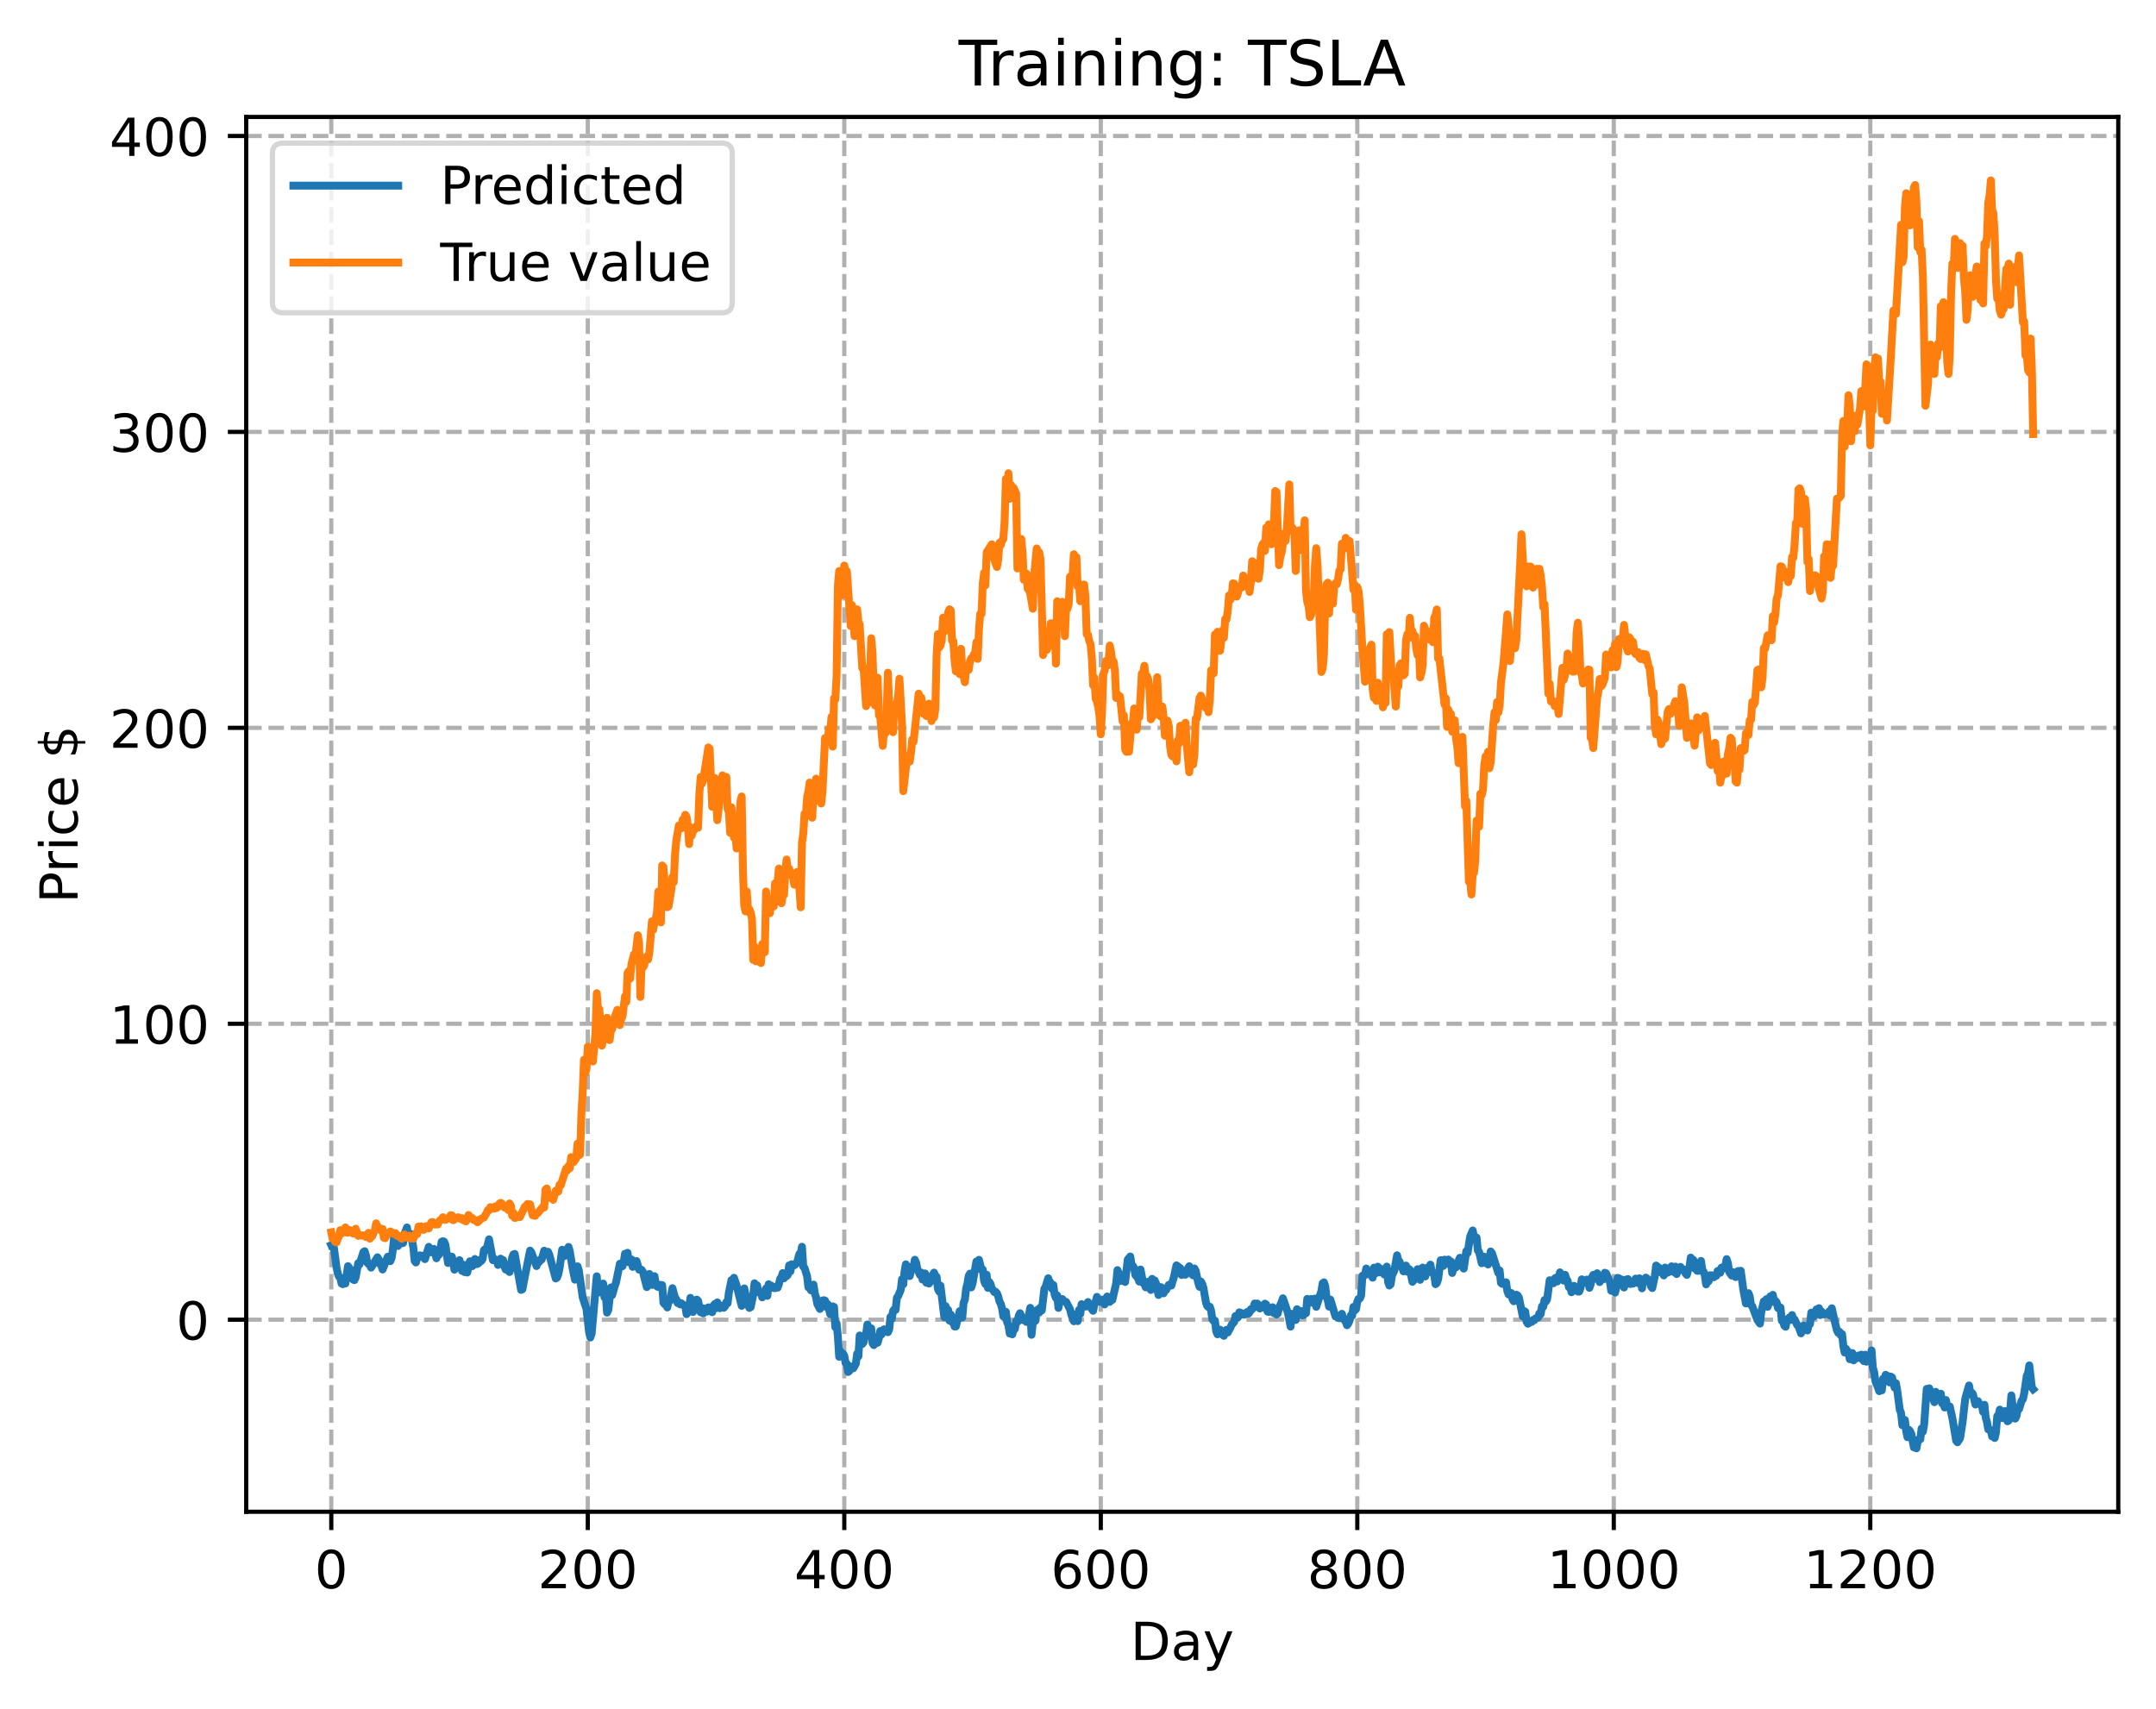 <?xml version="1.0" encoding="utf-8" standalone="no"?>
<!DOCTYPE svg PUBLIC "-//W3C//DTD SVG 1.1//EN"
  "http://www.w3.org/Graphics/SVG/1.1/DTD/svg11.dtd">
<!-- Created with matplotlib (https://matplotlib.org/) -->
<svg height="325.986pt" version="1.1" viewBox="0 0 411.286 325.986" width="411.286pt" xmlns="http://www.w3.org/2000/svg" xmlns:xlink="http://www.w3.org/1999/xlink">
 <defs>
  <style type="text/css">
*{stroke-linecap:butt;stroke-linejoin:round;}
  </style>
 </defs>
 <g id="figure_1">
  <g id="patch_1">
   <path d="M 0 325.986 
L 411.286 325.986 
L 411.286 0 
L 0 0 
z
" style="fill:#ffffff;"/>
  </g>
  <g id="axes_1">
   <g id="patch_2">
    <path d="M 46.966 288.43 
L 404.086 288.43 
L 404.086 22.318 
L 46.966 22.318 
z
" style="fill:#ffffff;"/>
   </g>
   <g id="matplotlib.axis_1">
    <g id="xtick_1">
     <g id="line2d_1">
      <path clip-path="url(#pe61a57c00d)" d="M 63.198 288.43 
L 63.198 22.318 
" style="fill:none;stroke:#b0b0b0;stroke-dasharray:2.96,1.28;stroke-dashoffset:0;stroke-width:0.8;"/>
     </g>
     <g id="line2d_2">
      <defs>
       <path d="M 0 0 
L 0 3.5 
" id="m4ca5f66dd2" style="stroke:#000000;stroke-width:0.8;"/>
      </defs>
      <g>
       <use style="stroke:#000000;stroke-width:0.8;" x="63.198" xlink:href="#m4ca5f66dd2" y="288.43"/>
      </g>
     </g>
     <g id="text_1">
      <!-- 0 -->
      <defs>
       <path d="M 31.781 66.406 
Q 24.172 66.406 20.328 58.906 
Q 16.5 51.422 16.5 36.375 
Q 16.5 21.391 20.328 13.891 
Q 24.172 6.391 31.781 6.391 
Q 39.453 6.391 43.281 13.891 
Q 47.125 21.391 47.125 36.375 
Q 47.125 51.422 43.281 58.906 
Q 39.453 66.406 31.781 66.406 
z
M 31.781 74.219 
Q 44.047 74.219 50.516 64.516 
Q 56.984 54.828 56.984 36.375 
Q 56.984 17.969 50.516 8.266 
Q 44.047 -1.422 31.781 -1.422 
Q 19.531 -1.422 13.062 8.266 
Q 6.594 17.969 6.594 36.375 
Q 6.594 54.828 13.062 64.516 
Q 19.531 74.219 31.781 74.219 
z
" id="DejaVuSans-48"/>
      </defs>
      <g transform="translate(60.017 303.029)scale(0.1 -0.1)">
       <use xlink:href="#DejaVuSans-48"/>
      </g>
     </g>
    </g>
    <g id="xtick_2">
     <g id="line2d_3">
      <path clip-path="url(#pe61a57c00d)" d="M 112.129 288.43 
L 112.129 22.318 
" style="fill:none;stroke:#b0b0b0;stroke-dasharray:2.96,1.28;stroke-dashoffset:0;stroke-width:0.8;"/>
     </g>
     <g id="line2d_4">
      <g>
       <use style="stroke:#000000;stroke-width:0.8;" x="112.129" xlink:href="#m4ca5f66dd2" y="288.43"/>
      </g>
     </g>
     <g id="text_2">
      <!-- 200 -->
      <defs>
       <path d="M 19.188 8.297 
L 53.609 8.297 
L 53.609 0 
L 7.328 0 
L 7.328 8.297 
Q 12.938 14.109 22.625 23.891 
Q 32.328 33.688 34.812 36.531 
Q 39.547 41.844 41.422 45.531 
Q 43.312 49.219 43.312 52.781 
Q 43.312 58.594 39.234 62.25 
Q 35.156 65.922 28.609 65.922 
Q 23.969 65.922 18.812 64.312 
Q 13.672 62.703 7.812 59.422 
L 7.812 69.391 
Q 13.766 71.781 18.938 73 
Q 24.125 74.219 28.422 74.219 
Q 39.75 74.219 46.484 68.547 
Q 53.219 62.891 53.219 53.422 
Q 53.219 48.922 51.531 44.891 
Q 49.859 40.875 45.406 35.406 
Q 44.188 33.984 37.641 27.219 
Q 31.109 20.453 19.188 8.297 
z
" id="DejaVuSans-50"/>
      </defs>
      <g transform="translate(102.585 303.029)scale(0.1 -0.1)">
       <use xlink:href="#DejaVuSans-50"/>
       <use x="63.623" xlink:href="#DejaVuSans-48"/>
       <use x="127.246" xlink:href="#DejaVuSans-48"/>
      </g>
     </g>
    </g>
    <g id="xtick_3">
     <g id="line2d_5">
      <path clip-path="url(#pe61a57c00d)" d="M 161.06 288.43 
L 161.06 22.318 
" style="fill:none;stroke:#b0b0b0;stroke-dasharray:2.96,1.28;stroke-dashoffset:0;stroke-width:0.8;"/>
     </g>
     <g id="line2d_6">
      <g>
       <use style="stroke:#000000;stroke-width:0.8;" x="161.06" xlink:href="#m4ca5f66dd2" y="288.43"/>
      </g>
     </g>
     <g id="text_3">
      <!-- 400 -->
      <defs>
       <path d="M 37.797 64.312 
L 12.891 25.391 
L 37.797 25.391 
z
M 35.203 72.906 
L 47.609 72.906 
L 47.609 25.391 
L 58.016 25.391 
L 58.016 17.188 
L 47.609 17.188 
L 47.609 0 
L 37.797 0 
L 37.797 17.188 
L 4.891 17.188 
L 4.891 26.703 
z
" id="DejaVuSans-52"/>
      </defs>
      <g transform="translate(151.516 303.029)scale(0.1 -0.1)">
       <use xlink:href="#DejaVuSans-52"/>
       <use x="63.623" xlink:href="#DejaVuSans-48"/>
       <use x="127.246" xlink:href="#DejaVuSans-48"/>
      </g>
     </g>
    </g>
    <g id="xtick_4">
     <g id="line2d_7">
      <path clip-path="url(#pe61a57c00d)" d="M 209.99 288.43 
L 209.99 22.318 
" style="fill:none;stroke:#b0b0b0;stroke-dasharray:2.96,1.28;stroke-dashoffset:0;stroke-width:0.8;"/>
     </g>
     <g id="line2d_8">
      <g>
       <use style="stroke:#000000;stroke-width:0.8;" x="209.99" xlink:href="#m4ca5f66dd2" y="288.43"/>
      </g>
     </g>
     <g id="text_4">
      <!-- 600 -->
      <defs>
       <path d="M 33.016 40.375 
Q 26.375 40.375 22.484 35.828 
Q 18.609 31.297 18.609 23.391 
Q 18.609 15.531 22.484 10.953 
Q 26.375 6.391 33.016 6.391 
Q 39.656 6.391 43.531 10.953 
Q 47.406 15.531 47.406 23.391 
Q 47.406 31.297 43.531 35.828 
Q 39.656 40.375 33.016 40.375 
z
M 52.594 71.297 
L 52.594 62.312 
Q 48.875 64.062 45.094 64.984 
Q 41.312 65.922 37.594 65.922 
Q 27.828 65.922 22.672 59.328 
Q 17.531 52.734 16.797 39.406 
Q 19.672 43.656 24.016 45.922 
Q 28.375 48.188 33.594 48.188 
Q 44.578 48.188 50.953 41.516 
Q 57.328 34.859 57.328 23.391 
Q 57.328 12.156 50.688 5.359 
Q 44.047 -1.422 33.016 -1.422 
Q 20.359 -1.422 13.672 8.266 
Q 6.984 17.969 6.984 36.375 
Q 6.984 53.656 15.188 63.938 
Q 23.391 74.219 37.203 74.219 
Q 40.922 74.219 44.703 73.484 
Q 48.484 72.75 52.594 71.297 
z
" id="DejaVuSans-54"/>
      </defs>
      <g transform="translate(200.446 303.029)scale(0.1 -0.1)">
       <use xlink:href="#DejaVuSans-54"/>
       <use x="63.623" xlink:href="#DejaVuSans-48"/>
       <use x="127.246" xlink:href="#DejaVuSans-48"/>
      </g>
     </g>
    </g>
    <g id="xtick_5">
     <g id="line2d_9">
      <path clip-path="url(#pe61a57c00d)" d="M 258.921 288.43 
L 258.921 22.318 
" style="fill:none;stroke:#b0b0b0;stroke-dasharray:2.96,1.28;stroke-dashoffset:0;stroke-width:0.8;"/>
     </g>
     <g id="line2d_10">
      <g>
       <use style="stroke:#000000;stroke-width:0.8;" x="258.921" xlink:href="#m4ca5f66dd2" y="288.43"/>
      </g>
     </g>
     <g id="text_5">
      <!-- 800 -->
      <defs>
       <path d="M 31.781 34.625 
Q 24.75 34.625 20.719 30.859 
Q 16.703 27.094 16.703 20.516 
Q 16.703 13.922 20.719 10.156 
Q 24.75 6.391 31.781 6.391 
Q 38.812 6.391 42.859 10.172 
Q 46.922 13.969 46.922 20.516 
Q 46.922 27.094 42.891 30.859 
Q 38.875 34.625 31.781 34.625 
z
M 21.922 38.812 
Q 15.578 40.375 12.031 44.719 
Q 8.5 49.078 8.5 55.328 
Q 8.5 64.062 14.719 69.141 
Q 20.953 74.219 31.781 74.219 
Q 42.672 74.219 48.875 69.141 
Q 55.078 64.062 55.078 55.328 
Q 55.078 49.078 51.531 44.719 
Q 48 40.375 41.703 38.812 
Q 48.828 37.156 52.797 32.312 
Q 56.781 27.484 56.781 20.516 
Q 56.781 9.906 50.312 4.234 
Q 43.844 -1.422 31.781 -1.422 
Q 19.734 -1.422 13.25 4.234 
Q 6.781 9.906 6.781 20.516 
Q 6.781 27.484 10.781 32.312 
Q 14.797 37.156 21.922 38.812 
z
M 18.312 54.391 
Q 18.312 48.734 21.844 45.562 
Q 25.391 42.391 31.781 42.391 
Q 38.141 42.391 41.719 45.562 
Q 45.312 48.734 45.312 54.391 
Q 45.312 60.062 41.719 63.234 
Q 38.141 66.406 31.781 66.406 
Q 25.391 66.406 21.844 63.234 
Q 18.312 60.062 18.312 54.391 
z
" id="DejaVuSans-56"/>
      </defs>
      <g transform="translate(249.377 303.029)scale(0.1 -0.1)">
       <use xlink:href="#DejaVuSans-56"/>
       <use x="63.623" xlink:href="#DejaVuSans-48"/>
       <use x="127.246" xlink:href="#DejaVuSans-48"/>
      </g>
     </g>
    </g>
    <g id="xtick_6">
     <g id="line2d_11">
      <path clip-path="url(#pe61a57c00d)" d="M 307.851 288.43 
L 307.851 22.318 
" style="fill:none;stroke:#b0b0b0;stroke-dasharray:2.96,1.28;stroke-dashoffset:0;stroke-width:0.8;"/>
     </g>
     <g id="line2d_12">
      <g>
       <use style="stroke:#000000;stroke-width:0.8;" x="307.851" xlink:href="#m4ca5f66dd2" y="288.43"/>
      </g>
     </g>
     <g id="text_6">
      <!-- 1000 -->
      <defs>
       <path d="M 12.406 8.297 
L 28.516 8.297 
L 28.516 63.922 
L 10.984 60.406 
L 10.984 69.391 
L 28.422 72.906 
L 38.281 72.906 
L 38.281 8.297 
L 54.391 8.297 
L 54.391 0 
L 12.406 0 
z
" id="DejaVuSans-49"/>
      </defs>
      <g transform="translate(295.126 303.029)scale(0.1 -0.1)">
       <use xlink:href="#DejaVuSans-49"/>
       <use x="63.623" xlink:href="#DejaVuSans-48"/>
       <use x="127.246" xlink:href="#DejaVuSans-48"/>
       <use x="190.869" xlink:href="#DejaVuSans-48"/>
      </g>
     </g>
    </g>
    <g id="xtick_7">
     <g id="line2d_13">
      <path clip-path="url(#pe61a57c00d)" d="M 356.782 288.43 
L 356.782 22.318 
" style="fill:none;stroke:#b0b0b0;stroke-dasharray:2.96,1.28;stroke-dashoffset:0;stroke-width:0.8;"/>
     </g>
     <g id="line2d_14">
      <g>
       <use style="stroke:#000000;stroke-width:0.8;" x="356.782" xlink:href="#m4ca5f66dd2" y="288.43"/>
      </g>
     </g>
     <g id="text_7">
      <!-- 1200 -->
      <g transform="translate(344.057 303.029)scale(0.1 -0.1)">
       <use xlink:href="#DejaVuSans-49"/>
       <use x="63.623" xlink:href="#DejaVuSans-50"/>
       <use x="127.246" xlink:href="#DejaVuSans-48"/>
       <use x="190.869" xlink:href="#DejaVuSans-48"/>
      </g>
     </g>
    </g>
    <g id="text_8">
     <!-- Day -->
     <defs>
      <path d="M 19.672 64.797 
L 19.672 8.109 
L 31.594 8.109 
Q 46.688 8.109 53.688 14.938 
Q 60.688 21.781 60.688 36.531 
Q 60.688 51.172 53.688 57.984 
Q 46.688 64.797 31.594 64.797 
z
M 9.812 72.906 
L 30.078 72.906 
Q 51.266 72.906 61.172 64.094 
Q 71.094 55.281 71.094 36.531 
Q 71.094 17.672 61.125 8.828 
Q 51.172 0 30.078 0 
L 9.812 0 
z
" id="DejaVuSans-68"/>
      <path d="M 34.281 27.484 
Q 23.391 27.484 19.188 25 
Q 14.984 22.516 14.984 16.5 
Q 14.984 11.719 18.141 8.906 
Q 21.297 6.109 26.703 6.109 
Q 34.188 6.109 38.703 11.406 
Q 43.219 16.703 43.219 25.484 
L 43.219 27.484 
z
M 52.203 31.203 
L 52.203 0 
L 43.219 0 
L 43.219 8.297 
Q 40.141 3.328 35.547 0.953 
Q 30.953 -1.422 24.312 -1.422 
Q 15.922 -1.422 10.953 3.297 
Q 6 8.016 6 15.922 
Q 6 25.141 12.172 29.828 
Q 18.359 34.516 30.609 34.516 
L 43.219 34.516 
L 43.219 35.406 
Q 43.219 41.609 39.141 45 
Q 35.062 48.391 27.688 48.391 
Q 23 48.391 18.547 47.266 
Q 14.109 46.141 10.016 43.891 
L 10.016 52.203 
Q 14.938 54.109 19.578 55.047 
Q 24.219 56 28.609 56 
Q 40.484 56 46.344 49.844 
Q 52.203 43.703 52.203 31.203 
z
" id="DejaVuSans-97"/>
      <path d="M 32.172 -5.078 
Q 28.375 -14.844 24.75 -17.812 
Q 21.141 -20.797 15.094 -20.797 
L 7.906 -20.797 
L 7.906 -13.281 
L 13.188 -13.281 
Q 16.891 -13.281 18.938 -11.516 
Q 21 -9.766 23.484 -3.219 
L 25.094 0.875 
L 2.984 54.688 
L 12.5 54.688 
L 29.594 11.922 
L 46.688 54.688 
L 56.203 54.688 
z
" id="DejaVuSans-121"/>
     </defs>
     <g transform="translate(215.652 316.707)scale(0.1 -0.1)">
      <use xlink:href="#DejaVuSans-68"/>
      <use x="77.002" xlink:href="#DejaVuSans-97"/>
      <use x="138.281" xlink:href="#DejaVuSans-121"/>
     </g>
    </g>
   </g>
   <g id="matplotlib.axis_2">
    <g id="ytick_1">
     <g id="line2d_15">
      <path clip-path="url(#pe61a57c00d)" d="M 46.966 251.786 
L 404.086 251.786 
" style="fill:none;stroke:#b0b0b0;stroke-dasharray:2.96,1.28;stroke-dashoffset:0;stroke-width:0.8;"/>
     </g>
     <g id="line2d_16">
      <defs>
       <path d="M 0 0 
L -3.5 0 
" id="m677d360def" style="stroke:#000000;stroke-width:0.8;"/>
      </defs>
      <g>
       <use style="stroke:#000000;stroke-width:0.8;" x="46.966" xlink:href="#m677d360def" y="251.786"/>
      </g>
     </g>
     <g id="text_9">
      <!-- 0 -->
      <g transform="translate(33.603 255.585)scale(0.1 -0.1)">
       <use xlink:href="#DejaVuSans-48"/>
      </g>
     </g>
    </g>
    <g id="ytick_2">
     <g id="line2d_17">
      <path clip-path="url(#pe61a57c00d)" d="M 46.966 195.325 
L 404.086 195.325 
" style="fill:none;stroke:#b0b0b0;stroke-dasharray:2.96,1.28;stroke-dashoffset:0;stroke-width:0.8;"/>
     </g>
     <g id="line2d_18">
      <g>
       <use style="stroke:#000000;stroke-width:0.8;" x="46.966" xlink:href="#m677d360def" y="195.325"/>
      </g>
     </g>
     <g id="text_10">
      <!-- 100 -->
      <g transform="translate(20.878 199.125)scale(0.1 -0.1)">
       <use xlink:href="#DejaVuSans-49"/>
       <use x="63.623" xlink:href="#DejaVuSans-48"/>
       <use x="127.246" xlink:href="#DejaVuSans-48"/>
      </g>
     </g>
    </g>
    <g id="ytick_3">
     <g id="line2d_19">
      <path clip-path="url(#pe61a57c00d)" d="M 46.966 138.865 
L 404.086 138.865 
" style="fill:none;stroke:#b0b0b0;stroke-dasharray:2.96,1.28;stroke-dashoffset:0;stroke-width:0.8;"/>
     </g>
     <g id="line2d_20">
      <g>
       <use style="stroke:#000000;stroke-width:0.8;" x="46.966" xlink:href="#m677d360def" y="138.865"/>
      </g>
     </g>
     <g id="text_11">
      <!-- 200 -->
      <g transform="translate(20.878 142.665)scale(0.1 -0.1)">
       <use xlink:href="#DejaVuSans-50"/>
       <use x="63.623" xlink:href="#DejaVuSans-48"/>
       <use x="127.246" xlink:href="#DejaVuSans-48"/>
      </g>
     </g>
    </g>
    <g id="ytick_4">
     <g id="line2d_21">
      <path clip-path="url(#pe61a57c00d)" d="M 46.966 82.405 
L 404.086 82.405 
" style="fill:none;stroke:#b0b0b0;stroke-dasharray:2.96,1.28;stroke-dashoffset:0;stroke-width:0.8;"/>
     </g>
     <g id="line2d_22">
      <g>
       <use style="stroke:#000000;stroke-width:0.8;" x="46.966" xlink:href="#m677d360def" y="82.405"/>
      </g>
     </g>
     <g id="text_12">
      <!-- 300 -->
      <defs>
       <path d="M 40.578 39.312 
Q 47.656 37.797 51.625 33 
Q 55.609 28.219 55.609 21.188 
Q 55.609 10.406 48.188 4.484 
Q 40.766 -1.422 27.094 -1.422 
Q 22.516 -1.422 17.656 -0.516 
Q 12.797 0.391 7.625 2.203 
L 7.625 11.719 
Q 11.719 9.328 16.594 8.109 
Q 21.484 6.891 26.812 6.891 
Q 36.078 6.891 40.938 10.547 
Q 45.797 14.203 45.797 21.188 
Q 45.797 27.641 41.281 31.266 
Q 36.766 34.906 28.719 34.906 
L 20.219 34.906 
L 20.219 43.016 
L 29.109 43.016 
Q 36.375 43.016 40.234 45.922 
Q 44.094 48.828 44.094 54.297 
Q 44.094 59.906 40.109 62.906 
Q 36.141 65.922 28.719 65.922 
Q 24.656 65.922 20.016 65.031 
Q 15.375 64.156 9.812 62.312 
L 9.812 71.094 
Q 15.438 72.656 20.344 73.438 
Q 25.25 74.219 29.594 74.219 
Q 40.828 74.219 47.359 69.109 
Q 53.906 64.016 53.906 55.328 
Q 53.906 49.266 50.438 45.094 
Q 46.969 40.922 40.578 39.312 
z
" id="DejaVuSans-51"/>
      </defs>
      <g transform="translate(20.878 86.204)scale(0.1 -0.1)">
       <use xlink:href="#DejaVuSans-51"/>
       <use x="63.623" xlink:href="#DejaVuSans-48"/>
       <use x="127.246" xlink:href="#DejaVuSans-48"/>
      </g>
     </g>
    </g>
    <g id="ytick_5">
     <g id="line2d_23">
      <path clip-path="url(#pe61a57c00d)" d="M 46.966 25.945 
L 404.086 25.945 
" style="fill:none;stroke:#b0b0b0;stroke-dasharray:2.96,1.28;stroke-dashoffset:0;stroke-width:0.8;"/>
     </g>
     <g id="line2d_24">
      <g>
       <use style="stroke:#000000;stroke-width:0.8;" x="46.966" xlink:href="#m677d360def" y="25.945"/>
      </g>
     </g>
     <g id="text_13">
      <!-- 400 -->
      <g transform="translate(20.878 29.744)scale(0.1 -0.1)">
       <use xlink:href="#DejaVuSans-52"/>
       <use x="63.623" xlink:href="#DejaVuSans-48"/>
       <use x="127.246" xlink:href="#DejaVuSans-48"/>
      </g>
     </g>
    </g>
    <g id="text_14">
     <!-- Price $ -->
     <defs>
      <path d="M 19.672 64.797 
L 19.672 37.406 
L 32.078 37.406 
Q 38.969 37.406 42.719 40.969 
Q 46.484 44.531 46.484 51.125 
Q 46.484 57.672 42.719 61.234 
Q 38.969 64.797 32.078 64.797 
z
M 9.812 72.906 
L 32.078 72.906 
Q 44.344 72.906 50.609 67.359 
Q 56.891 61.812 56.891 51.125 
Q 56.891 40.328 50.609 34.812 
Q 44.344 29.297 32.078 29.297 
L 19.672 29.297 
L 19.672 0 
L 9.812 0 
z
" id="DejaVuSans-80"/>
      <path d="M 41.109 46.297 
Q 39.594 47.172 37.812 47.578 
Q 36.031 48 33.891 48 
Q 26.266 48 22.188 43.047 
Q 18.109 38.094 18.109 28.812 
L 18.109 0 
L 9.078 0 
L 9.078 54.688 
L 18.109 54.688 
L 18.109 46.188 
Q 20.953 51.172 25.484 53.578 
Q 30.031 56 36.531 56 
Q 37.453 56 38.578 55.875 
Q 39.703 55.766 41.062 55.516 
z
" id="DejaVuSans-114"/>
      <path d="M 9.422 54.688 
L 18.406 54.688 
L 18.406 0 
L 9.422 0 
z
M 9.422 75.984 
L 18.406 75.984 
L 18.406 64.594 
L 9.422 64.594 
z
" id="DejaVuSans-105"/>
      <path d="M 48.781 52.594 
L 48.781 44.188 
Q 44.969 46.297 41.141 47.344 
Q 37.312 48.391 33.406 48.391 
Q 24.656 48.391 19.812 42.844 
Q 14.984 37.312 14.984 27.297 
Q 14.984 17.281 19.812 11.734 
Q 24.656 6.203 33.406 6.203 
Q 37.312 6.203 41.141 7.25 
Q 44.969 8.297 48.781 10.406 
L 48.781 2.094 
Q 45.016 0.344 40.984 -0.531 
Q 36.969 -1.422 32.422 -1.422 
Q 20.062 -1.422 12.781 6.344 
Q 5.516 14.109 5.516 27.297 
Q 5.516 40.672 12.859 48.328 
Q 20.219 56 33.016 56 
Q 37.156 56 41.109 55.141 
Q 45.062 54.297 48.781 52.594 
z
" id="DejaVuSans-99"/>
      <path d="M 56.203 29.594 
L 56.203 25.203 
L 14.891 25.203 
Q 15.484 15.922 20.484 11.062 
Q 25.484 6.203 34.422 6.203 
Q 39.594 6.203 44.453 7.469 
Q 49.312 8.734 54.109 11.281 
L 54.109 2.781 
Q 49.266 0.734 44.188 -0.344 
Q 39.109 -1.422 33.891 -1.422 
Q 20.797 -1.422 13.156 6.188 
Q 5.516 13.812 5.516 26.812 
Q 5.516 40.234 12.766 48.109 
Q 20.016 56 32.328 56 
Q 43.359 56 49.781 48.891 
Q 56.203 41.797 56.203 29.594 
z
M 47.219 32.234 
Q 47.125 39.594 43.094 43.984 
Q 39.062 48.391 32.422 48.391 
Q 24.906 48.391 20.391 44.141 
Q 15.875 39.891 15.188 32.172 
z
" id="DejaVuSans-101"/>
      <path id="DejaVuSans-32"/>
      <path d="M 33.797 -14.703 
L 28.906 -14.703 
L 28.859 0 
Q 23.734 0.094 18.609 1.188 
Q 13.484 2.297 8.297 4.5 
L 8.297 13.281 
Q 13.281 10.156 18.375 8.562 
Q 23.484 6.984 28.906 6.938 
L 28.906 29.203 
Q 18.109 30.953 13.203 35.156 
Q 8.297 39.359 8.297 46.688 
Q 8.297 54.641 13.625 59.219 
Q 18.953 63.812 28.906 64.5 
L 28.906 75.984 
L 33.797 75.984 
L 33.797 64.656 
Q 38.328 64.453 42.578 63.688 
Q 46.828 62.938 50.875 61.625 
L 50.875 53.078 
Q 46.828 55.125 42.547 56.25 
Q 38.281 57.375 33.797 57.562 
L 33.797 36.719 
Q 44.875 35.016 50.094 30.609 
Q 55.328 26.219 55.328 18.609 
Q 55.328 10.359 49.781 5.594 
Q 44.234 0.828 33.797 0.094 
z
M 28.906 37.594 
L 28.906 57.625 
Q 23.25 56.984 20.266 54.391 
Q 17.281 51.812 17.281 47.516 
Q 17.281 43.312 20.031 40.969 
Q 22.797 38.625 28.906 37.594 
z
M 33.797 28.219 
L 33.797 7.078 
Q 39.984 7.906 43.141 10.594 
Q 46.297 13.281 46.297 17.672 
Q 46.297 21.969 43.281 24.5 
Q 40.281 27.047 33.797 28.219 
z
" id="DejaVuSans-36"/>
     </defs>
     <g transform="translate(14.798 172.342)rotate(-90)scale(0.1 -0.1)">
      <use xlink:href="#DejaVuSans-80"/>
      <use x="58.553" xlink:href="#DejaVuSans-114"/>
      <use x="99.666" xlink:href="#DejaVuSans-105"/>
      <use x="127.449" xlink:href="#DejaVuSans-99"/>
      <use x="182.43" xlink:href="#DejaVuSans-101"/>
      <use x="243.953" xlink:href="#DejaVuSans-32"/>
      <use x="275.74" xlink:href="#DejaVuSans-36"/>
     </g>
    </g>
   </g>
   <g id="line2d_25">
    <path clip-path="url(#pe61a57c00d)" d="M 63.198 237.573 
L 63.443 237.465 
L 63.688 238.006 
L 64.177 241.681 
L 64.422 242.931 
L 64.666 243.561 
L 64.911 243.79 
L 65.156 244.899 
L 65.4 245.015 
L 65.645 244.313 
L 65.89 244.88 
L 66.379 241.572 
L 66.868 242.225 
L 67.357 244.131 
L 67.602 244.242 
L 67.847 243.705 
L 68.336 240.993 
L 68.581 241.244 
L 69.315 238.913 
L 69.559 238.724 
L 69.804 239.507 
L 70.049 240.878 
L 70.293 241.17 
L 70.538 241.209 
L 70.783 241.862 
L 72.006 239.881 
L 72.251 240.278 
L 72.495 241.206 
L 72.74 241.423 
L 72.984 242.217 
L 73.963 239.779 
L 74.208 240.09 
L 74.452 240.621 
L 74.697 240.069 
L 74.942 238.455 
L 75.186 236.044 
L 75.92 237.731 
L 76.165 236.725 
L 76.41 236.421 
L 76.654 237.205 
L 76.899 237.157 
L 77.144 235.458 
L 77.633 234.188 
L 77.878 235.944 
L 78.367 235.416 
L 78.856 238.066 
L 79.101 240.588 
L 79.345 240.876 
L 79.59 240.014 
L 80.079 239.515 
L 80.324 239.789 
L 80.569 239.579 
L 80.813 239.791 
L 81.058 240.235 
L 81.792 237.886 
L 82.037 238.799 
L 82.281 238.937 
L 82.526 238.81 
L 82.771 238.279 
L 83.26 240.077 
L 83.505 239.352 
L 83.749 239.401 
L 83.994 238.475 
L 84.239 236.932 
L 84.483 236.809 
L 84.728 236.909 
L 84.972 237.506 
L 85.462 240.974 
L 85.706 240.836 
L 85.951 239.735 
L 86.196 239.758 
L 86.44 240.695 
L 86.685 242.244 
L 86.93 241.919 
L 87.174 241.035 
L 87.419 240.869 
L 87.664 240.427 
L 87.908 241.777 
L 88.153 242.487 
L 88.398 241.3 
L 88.642 242.719 
L 88.887 242.593 
L 89.132 242.791 
L 89.621 240.653 
L 89.866 240.646 
L 90.11 241.578 
L 90.355 241.233 
L 90.599 240.204 
L 90.844 241.182 
L 91.089 241.148 
L 91.333 240.983 
L 91.578 240.375 
L 91.823 240.588 
L 92.067 240.189 
L 92.312 238.527 
L 92.557 238.3 
L 92.801 238.459 
L 93.291 236.449 
L 94.025 240.436 
L 94.269 240.164 
L 94.514 240.456 
L 94.759 240.398 
L 95.003 241.346 
L 95.248 240.348 
L 95.493 240.142 
L 95.737 240.356 
L 95.982 240.422 
L 96.227 241.652 
L 96.471 242.228 
L 96.716 241.649 
L 96.96 242.459 
L 97.205 242.696 
L 97.694 239.96 
L 97.939 239.344 
L 98.184 239.237 
L 99.407 246.116 
L 99.652 245.996 
L 100.141 243.451 
L 101.12 238.605 
L 101.364 238.937 
L 102.343 241.56 
L 102.587 240.869 
L 102.832 240.782 
L 103.077 240.328 
L 103.321 240.335 
L 103.811 238.626 
L 104.3 239.108 
L 104.545 238.831 
L 104.789 239.397 
L 106.013 243.929 
L 106.257 243.765 
L 106.502 243.12 
L 106.747 241.952 
L 107.236 238.443 
L 107.481 238.579 
L 107.725 239.631 
L 107.97 239.346 
L 108.215 238.375 
L 108.459 237.905 
L 108.704 238.791 
L 109.193 241.791 
L 109.682 244.15 
L 110.172 241.605 
L 110.416 242.383 
L 111.15 247.518 
L 111.884 249.785 
L 112.374 254.19 
L 112.618 255.183 
L 112.863 254.461 
L 113.352 248.948 
L 113.842 243.503 
L 114.086 246.659 
L 114.331 246.186 
L 114.575 246.49 
L 114.82 246.098 
L 115.065 244.9 
L 115.309 247.516 
L 115.554 246.816 
L 115.799 250.45 
L 116.043 249.93 
L 116.533 245.635 
L 116.777 247.113 
L 117.267 245.379 
L 117.511 244.697 
L 118.245 241.109 
L 118.735 241.605 
L 118.979 240.877 
L 119.224 239.216 
L 119.469 239.574 
L 119.713 239.024 
L 119.958 240.839 
L 120.447 240.286 
L 120.692 241.71 
L 120.936 241.499 
L 121.181 241.569 
L 121.426 240.593 
L 121.915 242.243 
L 122.16 242.199 
L 122.404 242.284 
L 122.649 242.689 
L 123.383 245.578 
L 123.628 244.888 
L 123.872 243.057 
L 124.362 245.155 
L 124.606 245.127 
L 124.851 243.48 
L 125.096 244.89 
L 125.34 245.434 
L 125.585 245.559 
L 125.83 245.133 
L 126.319 245.192 
L 126.563 248.555 
L 126.808 248.865 
L 127.053 248.576 
L 127.297 249.455 
L 127.542 248.066 
L 127.787 248.222 
L 128.276 245.772 
L 128.765 247.587 
L 129.01 247.879 
L 129.255 248.604 
L 129.499 248.471 
L 129.744 248.872 
L 129.989 248.662 
L 130.233 248.961 
L 130.723 249.075 
L 130.967 250.731 
L 131.212 250.432 
L 131.457 249.826 
L 131.701 247.62 
L 132.191 250.326 
L 132.68 248.057 
L 132.924 247.954 
L 133.169 248.193 
L 133.658 250.378 
L 133.903 249.569 
L 134.148 250.587 
L 134.392 249.673 
L 134.882 250.237 
L 135.126 249.432 
L 135.371 249.985 
L 135.616 250.032 
L 135.86 250.364 
L 136.105 249.111 
L 136.35 248.806 
L 136.594 249.603 
L 136.839 248.486 
L 137.084 249.27 
L 137.328 249.597 
L 137.573 249.5 
L 137.818 249.096 
L 138.062 249.517 
L 138.307 249.252 
L 138.551 248.441 
L 138.796 248.665 
L 139.041 246.638 
L 139.53 244.232 
L 139.775 244.96 
L 140.019 243.793 
L 140.509 245.24 
L 141.243 248.181 
L 141.487 249.146 
L 141.732 248.803 
L 141.977 245.818 
L 142.221 247.013 
L 142.466 247.438 
L 142.711 248.978 
L 142.955 249.543 
L 143.2 249.387 
L 143.689 247.06 
L 143.934 244.837 
L 144.178 245.269 
L 144.423 245.233 
L 144.668 246.529 
L 144.912 246.661 
L 145.157 246.544 
L 145.402 247.53 
L 145.646 246.542 
L 145.891 246.559 
L 146.136 245.818 
L 146.38 247.235 
L 146.625 245.028 
L 146.87 245.613 
L 147.114 245.281 
L 147.604 245.757 
L 147.848 245.774 
L 148.093 245.45 
L 148.338 245.679 
L 148.582 245.003 
L 148.827 243.978 
L 149.072 243.692 
L 149.316 242.889 
L 149.561 243.889 
L 149.806 243.18 
L 150.05 243.488 
L 150.295 243.219 
L 150.539 241.433 
L 150.784 242.564 
L 151.029 241.207 
L 151.273 241.447 
L 151.518 241.418 
L 152.007 241.005 
L 152.497 239.237 
L 152.741 239.221 
L 152.986 237.872 
L 153.231 241.665 
L 153.475 241.914 
L 153.965 243.486 
L 154.209 245.612 
L 154.454 245.584 
L 154.699 246.19 
L 154.943 246.005 
L 155.188 245.094 
L 155.433 246.796 
L 155.677 247.515 
L 155.922 248.806 
L 156.411 249.742 
L 156.656 249.292 
L 156.9 248.136 
L 157.145 248.075 
L 157.39 248.148 
L 157.634 249.373 
L 157.879 248.811 
L 158.368 250.727 
L 158.613 249.361 
L 158.858 249.238 
L 159.102 249.363 
L 159.347 253.225 
L 159.592 252.51 
L 159.836 254.995 
L 160.081 258.865 
L 160.326 257.807 
L 160.57 258.589 
L 160.815 258.276 
L 161.06 258.651 
L 161.304 260.028 
L 161.549 260.217 
L 161.794 261.768 
L 162.038 261.563 
L 162.283 260.713 
L 162.527 260.819 
L 162.772 261.061 
L 163.261 260.193 
L 163.506 258.283 
L 163.751 258.813 
L 163.995 254.798 
L 164.485 256.43 
L 164.729 256.124 
L 164.974 254.983 
L 165.219 254.553 
L 165.463 252.702 
L 165.708 253.302 
L 166.197 253.437 
L 166.442 256.259 
L 166.687 256.644 
L 167.176 255.491 
L 167.421 256.193 
L 167.665 255.296 
L 167.91 253.952 
L 168.154 254.621 
L 168.644 253.624 
L 168.888 254.015 
L 169.133 254.023 
L 169.378 254.179 
L 169.622 253.672 
L 169.867 251.262 
L 170.112 251.673 
L 170.356 250.15 
L 170.601 249.811 
L 170.846 249.914 
L 171.09 247.596 
L 171.335 247.286 
L 171.824 246.1 
L 172.069 244.061 
L 172.314 245.028 
L 172.558 242.56 
L 172.803 241.223 
L 173.048 242.421 
L 173.292 242.177 
L 173.537 243.473 
L 174.026 241.604 
L 174.271 241.702 
L 174.515 240.351 
L 174.76 240.892 
L 175.005 242.131 
L 175.494 243.263 
L 175.739 242.797 
L 175.983 244.134 
L 176.228 243.262 
L 176.473 242.968 
L 176.717 244.739 
L 176.962 244.214 
L 177.207 244.896 
L 177.451 244.569 
L 177.696 243.574 
L 178.185 242.809 
L 178.43 243.399 
L 178.675 243.599 
L 178.919 245.906 
L 179.164 246.435 
L 179.409 245.295 
L 180.142 251.317 
L 180.387 249.199 
L 180.632 250.284 
L 180.876 249.924 
L 181.121 251.958 
L 181.366 250.799 
L 181.61 252.238 
L 181.855 251.656 
L 182.1 253.095 
L 182.344 253.075 
L 183.078 250.153 
L 183.323 251.39 
L 183.568 251.365 
L 183.812 248.608 
L 184.057 247.993 
L 184.302 245.85 
L 184.546 244.934 
L 184.791 243.433 
L 185.036 242.997 
L 185.28 245.633 
L 185.525 244.887 
L 186.259 240.693 
L 186.503 241.805 
L 186.748 240.363 
L 187.237 242.279 
L 187.482 242.225 
L 187.727 244.384 
L 187.971 244.991 
L 188.216 243.209 
L 188.461 245.729 
L 188.705 244.573 
L 188.95 244.963 
L 189.195 245.85 
L 189.439 246.106 
L 189.684 246.525 
L 189.929 246.461 
L 190.173 246.741 
L 190.418 247.305 
L 190.663 248.315 
L 190.907 248.754 
L 191.152 249.602 
L 191.397 251.162 
L 191.886 250.292 
L 192.13 252.288 
L 192.375 252.848 
L 192.62 254.438 
L 192.864 253.464 
L 193.109 254.585 
L 193.354 253.74 
L 193.598 253.568 
L 193.843 252.052 
L 194.088 252.233 
L 194.332 251.069 
L 194.577 250.553 
L 194.822 251.051 
L 195.066 251.845 
L 195.311 251.696 
L 195.556 251.826 
L 195.8 252.216 
L 196.045 252.09 
L 196.534 249.526 
L 196.779 254.67 
L 197.024 252.317 
L 197.513 252.011 
L 197.758 250.037 
L 198.002 249.826 
L 198.247 250.431 
L 198.491 249.436 
L 198.736 250.022 
L 199.225 245.896 
L 199.47 245.488 
L 199.959 243.876 
L 200.204 244.515 
L 200.449 244.777 
L 200.693 245.889 
L 200.938 245.173 
L 201.183 247.002 
L 201.427 247.643 
L 201.672 247.156 
L 201.917 249.543 
L 202.161 248.16 
L 202.406 247.837 
L 202.651 247.843 
L 202.895 248.208 
L 203.385 248.401 
L 204.118 249.792 
L 204.363 250.795 
L 204.852 252.089 
L 205.097 250.823 
L 205.586 252.062 
L 205.831 249.924 
L 206.076 250.699 
L 206.32 248.835 
L 207.054 249.284 
L 207.299 249.261 
L 207.544 248.421 
L 207.788 248.87 
L 208.033 249.063 
L 208.278 249.758 
L 208.522 250.092 
L 208.767 248.847 
L 209.012 248.341 
L 209.256 247.43 
L 209.746 248.378 
L 210.235 247.955 
L 210.479 248.111 
L 210.724 248.877 
L 210.969 247.775 
L 211.213 247.361 
L 211.703 248.392 
L 211.947 248.043 
L 212.192 248.015 
L 212.926 244.852 
L 213.171 242.327 
L 213.66 243.435 
L 213.905 244.395 
L 214.149 243.909 
L 214.394 244.027 
L 214.639 244.595 
L 215.128 240.326 
L 215.617 239.732 
L 215.862 241.313 
L 216.106 241.507 
L 216.351 241.924 
L 216.596 243.277 
L 217.085 243.862 
L 217.33 244.519 
L 217.574 242.216 
L 218.064 244.801 
L 218.308 244.93 
L 218.553 245.616 
L 218.798 244.703 
L 219.042 244.525 
L 219.287 244.627 
L 219.532 246.121 
L 219.776 243.998 
L 220.021 244.598 
L 220.266 244.301 
L 220.51 244.833 
L 221 247.081 
L 221.244 245.549 
L 221.489 245.593 
L 221.734 246.739 
L 221.978 246.745 
L 222.223 246.102 
L 222.467 246.105 
L 222.957 245.148 
L 223.446 245.282 
L 223.935 243.669 
L 224.425 241.424 
L 225.159 241.972 
L 225.403 243.26 
L 225.648 242.441 
L 225.893 243.129 
L 226.137 243.21 
L 226.382 242.729 
L 226.627 241.97 
L 226.871 241.591 
L 227.116 241.945 
L 227.361 243.092 
L 227.605 243.337 
L 227.85 242.011 
L 228.094 242.45 
L 228.584 244.763 
L 228.828 245.522 
L 229.073 244.497 
L 229.318 244.928 
L 229.562 245.658 
L 230.052 248.513 
L 230.296 249.179 
L 230.541 249.397 
L 230.786 249.312 
L 231.03 250.08 
L 231.275 251.724 
L 231.52 252.047 
L 231.764 251.96 
L 232.009 254.008 
L 232.254 254.579 
L 232.498 253.923 
L 232.743 253.688 
L 233.232 254.681 
L 233.477 254.869 
L 233.722 254.048 
L 233.966 253.719 
L 234.211 254.233 
L 234.7 253.359 
L 234.945 252.758 
L 235.434 252.235 
L 235.679 251.089 
L 235.923 251.328 
L 236.168 251.341 
L 236.413 250.38 
L 236.902 250.558 
L 237.147 250.824 
L 237.391 250.834 
L 237.881 250.326 
L 238.125 250.662 
L 238.37 250.411 
L 238.615 249.781 
L 238.859 249.807 
L 239.104 249.46 
L 239.349 248.694 
L 239.593 249.295 
L 239.838 248.703 
L 240.082 248.983 
L 240.327 249.656 
L 240.572 249.179 
L 240.816 249.095 
L 241.061 249.496 
L 241.306 248.728 
L 241.55 248.904 
L 241.795 250.246 
L 242.04 250.311 
L 242.284 249.54 
L 242.529 250.047 
L 242.774 249.418 
L 243.018 250.549 
L 243.263 250.102 
L 243.508 250.793 
L 243.752 250.616 
L 243.997 249.523 
L 244.486 248.423 
L 244.731 247.701 
L 245.709 250.574 
L 246.199 253.107 
L 246.443 250.673 
L 246.933 251.074 
L 247.177 251.839 
L 247.422 249.782 
L 247.667 250.402 
L 248.156 250.139 
L 248.401 250.938 
L 248.645 250.923 
L 248.89 250.348 
L 249.135 250.565 
L 249.379 247.819 
L 249.869 248.544 
L 250.113 247.836 
L 250.358 248.117 
L 250.603 248.645 
L 250.847 247.761 
L 251.092 249.332 
L 252.07 246.341 
L 252.315 244.842 
L 252.56 244.664 
L 252.804 245.407 
L 253.049 247.469 
L 253.294 248.074 
L 253.538 249.303 
L 253.783 247.958 
L 254.762 251.175 
L 255.006 251.147 
L 255.251 251.412 
L 255.496 251.51 
L 255.985 250.663 
L 256.23 251.541 
L 256.719 252.193 
L 256.964 252.848 
L 257.208 252.511 
L 257.453 251.97 
L 257.697 250.925 
L 257.942 251.03 
L 258.187 249.353 
L 258.431 250.03 
L 258.676 249.776 
L 258.921 248.352 
L 259.165 247.826 
L 259.41 247.732 
L 259.655 247.189 
L 259.899 243.411 
L 260.144 243.247 
L 260.389 243.285 
L 260.633 242.018 
L 260.878 242.798 
L 261.123 242.597 
L 261.857 243.782 
L 262.101 241.863 
L 262.346 242.986 
L 262.835 241.668 
L 263.08 242.767 
L 263.325 242.019 
L 263.569 242.492 
L 263.814 242.355 
L 264.058 243.154 
L 264.303 242.59 
L 264.548 241.655 
L 264.792 244.576 
L 265.037 245.279 
L 265.282 245.045 
L 265.526 243.409 
L 266.016 242.336 
L 266.505 239.503 
L 266.75 240.521 
L 266.994 240.713 
L 267.239 241.579 
L 267.484 241.824 
L 267.728 242.566 
L 267.973 241.722 
L 268.218 241.461 
L 268.462 242.635 
L 268.707 242.072 
L 268.952 242.257 
L 269.441 244.564 
L 269.685 244.276 
L 269.93 243.266 
L 270.175 243.495 
L 270.419 242.145 
L 270.909 244.188 
L 271.153 242.062 
L 271.398 241.837 
L 271.643 242.491 
L 271.887 243.535 
L 272.377 241.824 
L 272.621 241.792 
L 272.866 241.284 
L 273.111 242.625 
L 273.6 243.274 
L 273.845 245.013 
L 274.089 244.805 
L 274.334 244.109 
L 274.823 240.435 
L 275.068 240.456 
L 275.313 241.54 
L 275.557 240.335 
L 275.802 240.376 
L 276.046 241.108 
L 276.291 240.316 
L 276.536 240.874 
L 276.78 240.671 
L 277.025 242.882 
L 277.27 242.048 
L 277.759 241.793 
L 278.248 240.538 
L 278.493 239.974 
L 278.982 241.571 
L 279.227 242.047 
L 279.716 238.706 
L 279.961 239.06 
L 280.45 235.935 
L 280.94 234.761 
L 281.184 236.115 
L 281.429 236.557 
L 281.673 236.118 
L 281.918 238.589 
L 282.163 238.861 
L 282.652 241.017 
L 282.897 239.735 
L 283.141 239.779 
L 283.386 240.882 
L 283.875 241.255 
L 284.12 240.559 
L 284.365 238.77 
L 284.609 239.081 
L 285.833 242.883 
L 286.077 242.401 
L 286.322 244.755 
L 286.567 244.949 
L 286.811 244.816 
L 287.056 245.096 
L 287.301 244.648 
L 287.545 246.336 
L 287.79 246.979 
L 288.034 247.003 
L 288.279 246.689 
L 288.524 247.866 
L 288.768 248.272 
L 289.258 247.018 
L 289.502 247.158 
L 289.747 247.538 
L 290.481 251.148 
L 290.726 250.13 
L 290.97 250.266 
L 291.215 252.173 
L 291.46 252.563 
L 291.704 252.43 
L 291.949 252.157 
L 292.194 252.207 
L 292.438 251.84 
L 292.683 251.888 
L 292.928 251.54 
L 293.417 251.386 
L 293.661 250.575 
L 293.906 250.728 
L 294.151 249.251 
L 294.395 249.319 
L 294.64 248.024 
L 294.885 248.322 
L 295.129 247.913 
L 295.619 244.26 
L 295.863 244.364 
L 296.353 244.83 
L 296.597 243.922 
L 296.842 243.756 
L 297.087 244.495 
L 297.331 243.914 
L 297.576 242.754 
L 297.821 244.02 
L 298.065 243.954 
L 298.31 244.333 
L 298.555 243.22 
L 298.799 243.997 
L 299.044 244.358 
L 299.289 245.582 
L 299.533 245.465 
L 299.778 246.556 
L 300.022 245.488 
L 300.267 245.33 
L 300.512 245.998 
L 300.756 245.699 
L 301.001 246.418 
L 301.246 246.427 
L 301.49 245.787 
L 301.735 244.084 
L 301.98 244.301 
L 302.224 244.742 
L 302.469 244.541 
L 302.714 244.136 
L 302.958 244.338 
L 303.203 245.716 
L 303.448 245.011 
L 303.692 243.679 
L 303.937 243.238 
L 304.182 243.745 
L 304.426 243.973 
L 304.671 242.924 
L 304.916 243.576 
L 305.16 244.614 
L 305.649 243.879 
L 305.894 244.072 
L 306.139 242.836 
L 306.383 242.934 
L 307.117 244.596 
L 307.362 246.279 
L 307.607 245.409 
L 307.851 245.741 
L 308.096 246.633 
L 308.341 245.662 
L 308.585 243.812 
L 308.83 243.882 
L 309.075 244.198 
L 309.319 244.111 
L 309.809 245.654 
L 310.053 244.177 
L 310.298 244.182 
L 310.543 244.032 
L 310.787 244.731 
L 311.032 244.989 
L 311.277 244.834 
L 311.521 244.909 
L 311.766 244.689 
L 312.01 243.951 
L 312.255 244.552 
L 312.5 244.823 
L 312.744 243.883 
L 312.989 244.128 
L 313.234 245.813 
L 313.478 244.12 
L 313.723 244.507 
L 313.968 243.763 
L 314.212 243.938 
L 314.457 244.32 
L 314.702 244.377 
L 314.946 245.42 
L 315.191 245.757 
L 315.68 243.48 
L 315.925 241.455 
L 316.659 242.046 
L 316.904 242.801 
L 317.148 242.485 
L 317.393 243.349 
L 317.637 241.845 
L 318.127 242.812 
L 318.371 242.681 
L 318.861 241.606 
L 319.105 242.596 
L 319.35 242.729 
L 319.595 241.66 
L 319.839 243.079 
L 320.084 242.294 
L 320.329 242.406 
L 320.573 241.717 
L 321.063 242.349 
L 321.307 242.232 
L 321.552 242.99 
L 321.797 243.24 
L 322.041 242.225 
L 322.286 241.858 
L 322.531 239.939 
L 322.775 241.261 
L 323.02 240.366 
L 323.265 241.993 
L 323.509 242.11 
L 323.754 242.458 
L 323.998 242.477 
L 324.243 241.027 
L 324.488 240.577 
L 324.732 242.287 
L 324.977 242.607 
L 325.222 243.363 
L 325.466 245.057 
L 325.711 244.583 
L 325.956 244.446 
L 326.2 243.306 
L 326.69 243.334 
L 326.934 243.7 
L 327.179 243.253 
L 327.424 243.398 
L 327.668 242.483 
L 328.158 242.836 
L 328.402 241.844 
L 328.647 242.023 
L 328.892 241.996 
L 329.136 241.422 
L 329.381 240.233 
L 329.625 241.016 
L 329.87 242.685 
L 330.359 243.381 
L 330.604 242.722 
L 330.849 243.025 
L 331.093 243.655 
L 331.338 243.518 
L 331.583 242.493 
L 331.827 243.513 
L 332.072 242.463 
L 332.561 246.076 
L 333.051 248.693 
L 333.54 246.723 
L 333.785 247.357 
L 334.029 249.009 
L 334.274 249.224 
L 334.763 250.534 
L 335.252 251.84 
L 335.742 252.537 
L 335.986 250.3 
L 336.476 248.276 
L 336.72 248.384 
L 336.965 247.881 
L 337.21 249.331 
L 337.454 248.595 
L 337.699 247.344 
L 337.944 247.549 
L 338.188 247.044 
L 338.433 248.416 
L 338.678 248.181 
L 338.922 248.473 
L 339.167 249.562 
L 339.412 249.324 
L 339.656 249.461 
L 339.901 251.982 
L 340.146 252.209 
L 340.39 252.938 
L 340.635 253.135 
L 340.88 251.828 
L 341.369 251.354 
L 341.613 251.836 
L 341.858 250.903 
L 342.103 251.768 
L 342.347 251.742 
L 342.837 252.817 
L 343.081 253.013 
L 343.571 254.4 
L 344.06 252.892 
L 344.305 253.228 
L 344.549 253.772 
L 344.794 253.84 
L 345.039 252.792 
L 345.283 252.624 
L 345.528 250.433 
L 345.773 250.963 
L 346.017 251.183 
L 346.262 250.644 
L 346.507 249.825 
L 346.751 249.779 
L 346.996 249.593 
L 347.24 250.913 
L 347.485 250.211 
L 347.73 250.61 
L 347.974 250.786 
L 348.219 250.676 
L 348.708 250.76 
L 348.953 250.178 
L 349.198 251.045 
L 349.442 249.607 
L 349.932 251.83 
L 350.421 253.833 
L 350.666 254.301 
L 350.91 254.096 
L 351.155 254.787 
L 351.4 254.537 
L 351.644 256.82 
L 351.889 258.054 
L 352.134 257.331 
L 352.623 258.027 
L 352.868 259.325 
L 353.112 258.55 
L 353.357 258.148 
L 353.601 259.546 
L 354.091 258.969 
L 354.335 259.112 
L 354.58 258.602 
L 354.825 258.751 
L 355.069 258.46 
L 355.314 259.402 
L 355.559 259.697 
L 355.803 258.474 
L 356.048 259.803 
L 356.537 259.185 
L 356.782 259.038 
L 357.027 257.656 
L 357.271 260.97 
L 357.516 261.786 
L 357.761 263.503 
L 358.25 264.735 
L 358.495 265.433 
L 358.739 264.417 
L 358.984 265.275 
L 359.228 263.031 
L 359.473 263.336 
L 359.718 262.301 
L 359.962 263.331 
L 360.207 262.551 
L 360.452 263.755 
L 360.696 262.645 
L 360.941 262.809 
L 361.43 264.759 
L 361.675 263.906 
L 361.92 265.302 
L 362.409 268.98 
L 362.654 269.604 
L 362.898 271.92 
L 363.143 270.841 
L 363.388 270.927 
L 363.632 273.059 
L 363.877 274.215 
L 364.122 272.774 
L 364.366 273.039 
L 364.611 273.593 
L 365.1 276.164 
L 365.345 276.119 
L 365.589 276.334 
L 365.834 275.02 
L 366.079 274.557 
L 366.323 274.603 
L 366.568 272.553 
L 366.813 273.156 
L 367.057 271.799 
L 367.547 264.988 
L 367.791 265.693 
L 368.036 264.877 
L 368.281 266.043 
L 368.525 266.189 
L 369.015 267.532 
L 369.259 265.552 
L 369.504 266.394 
L 369.749 266.106 
L 369.993 266.84 
L 370.238 265.91 
L 370.483 267.76 
L 370.727 267.697 
L 370.972 268.547 
L 371.216 267.121 
L 371.461 268.468 
L 371.706 268.492 
L 371.95 268.342 
L 372.44 270.561 
L 373.174 274.907 
L 373.418 275.179 
L 373.908 274.409 
L 374.397 271.282 
L 374.886 266.919 
L 375.376 265.136 
L 375.62 264.341 
L 375.865 265.856 
L 376.11 265.681 
L 376.354 265.983 
L 376.844 267.976 
L 377.088 267.307 
L 377.333 267.336 
L 377.577 267.867 
L 378.067 268.157 
L 378.311 269.397 
L 378.556 268.019 
L 378.801 270.493 
L 379.045 271.307 
L 379.29 272.714 
L 379.535 272.728 
L 379.779 272.971 
L 380.024 274.075 
L 380.269 273.108 
L 380.513 274.361 
L 380.758 273.236 
L 381.003 270.189 
L 381.247 270.038 
L 381.492 268.941 
L 381.981 270.575 
L 382.471 269.227 
L 382.715 269.899 
L 382.96 271.173 
L 383.204 271.013 
L 383.449 269.29 
L 383.694 266.229 
L 383.938 268.238 
L 384.428 270.668 
L 384.672 270.17 
L 384.917 268.873 
L 385.162 268.84 
L 385.651 267.24 
L 385.896 266.951 
L 386.14 265.859 
L 386.63 262.476 
L 386.874 262.011 
L 387.119 260.502 
L 387.608 264.736 
L 387.853 265.044 
L 387.853 265.044 
" style="fill:none;stroke:#1f77b4;stroke-linecap:square;stroke-width:1.5;"/>
   </g>
   <g id="line2d_26">
    <path clip-path="url(#pe61a57c00d)" d="M 63.198 235.124 
L 63.443 236.344 
L 63.688 236.304 
L 63.932 236.965 
L 64.177 237.049 
L 64.666 235.824 
L 64.911 234.706 
L 65.156 235.361 
L 65.645 234.881 
L 65.89 234.187 
L 66.134 235.175 
L 66.379 235.186 
L 66.623 234.678 
L 67.113 235.124 
L 67.357 235.35 
L 67.847 234.435 
L 68.336 235.796 
L 68.581 235.587 
L 68.825 235.745 
L 69.315 235.683 
L 69.804 236.011 
L 70.293 235.214 
L 70.538 236.332 
L 71.027 235.819 
L 71.517 234.627 
L 71.761 233.413 
L 72.006 234.091 
L 72.495 234.339 
L 72.74 234.836 
L 72.984 234.475 
L 73.229 236.169 
L 73.474 236.236 
L 73.963 235.254 
L 74.208 235.322 
L 74.452 234.96 
L 74.697 235.243 
L 74.942 235.186 
L 75.186 235.474 
L 75.431 235.271 
L 75.676 235.768 
L 76.165 235.796 
L 76.41 236.18 
L 76.654 236.355 
L 77.144 235.514 
L 77.388 235.954 
L 77.633 236.123 
L 77.878 236.061 
L 78.122 235.756 
L 78.367 236.304 
L 78.611 236.248 
L 78.856 236.327 
L 79.345 235.271 
L 79.59 235.457 
L 79.835 234.001 
L 80.079 234.198 
L 80.324 233.978 
L 80.569 234.108 
L 80.813 234.667 
L 81.303 233.938 
L 81.547 234.068 
L 81.792 234.385 
L 82.281 233.199 
L 82.526 233.154 
L 83.015 233.645 
L 83.26 233.566 
L 83.505 233.634 
L 83.749 233.024 
L 83.994 232.764 
L 84.239 232.691 
L 84.483 232.239 
L 84.728 232.646 
L 84.972 232.753 
L 85.462 232.493 
L 85.706 232.267 
L 85.951 231.866 
L 86.196 231.878 
L 86.44 232.809 
L 86.685 232.696 
L 86.93 232.363 
L 87.419 232.245 
L 87.664 232.346 
L 87.908 232.589 
L 88.153 232.431 
L 88.398 232.821 
L 88.642 232.764 
L 88.887 233.029 
L 89.132 232.662 
L 89.376 231.821 
L 89.866 232.363 
L 90.11 232.397 
L 90.355 232.77 
L 90.844 232.854 
L 91.089 233.205 
L 91.333 233.007 
L 91.578 232.646 
L 92.312 232.295 
L 92.801 231.46 
L 93.046 230.901 
L 93.291 230.907 
L 93.535 230.314 
L 93.78 230.359 
L 94.025 230.602 
L 94.269 230.607 
L 94.514 230.161 
L 94.759 230.477 
L 95.003 230.257 
L 95.248 229.67 
L 95.493 229.495 
L 95.737 229.631 
L 96.227 230.393 
L 96.471 230.077 
L 96.716 230.161 
L 96.96 230.873 
L 97.205 229.608 
L 97.45 230.026 
L 97.694 231.934 
L 97.939 231.398 
L 98.184 232.375 
L 98.428 232.346 
L 98.673 231.968 
L 99.162 232.222 
L 100.141 230.201 
L 100.386 230.065 
L 100.63 229.71 
L 101.12 229.777 
L 101.609 231.861 
L 102.098 231.979 
L 102.343 231.488 
L 102.587 231.454 
L 103.566 230.24 
L 103.811 230.393 
L 104.055 226.983 
L 104.3 226.751 
L 104.545 228.58 
L 104.789 228.067 
L 105.034 228.428 
L 105.279 228.168 
L 105.523 228.919 
L 106.013 227.175 
L 106.257 227.084 
L 106.502 227.338 
L 106.747 226.045 
L 106.991 226.124 
L 107.97 222.985 
L 108.215 223.313 
L 108.459 222.426 
L 108.704 222.878 
L 108.948 220.766 
L 109.438 221.704 
L 109.927 220.987 
L 110.172 218.192 
L 110.416 220.445 
L 110.661 220.286 
L 110.906 212.602 
L 111.15 208.447 
L 111.395 202.214 
L 111.64 204.788 
L 111.884 203.885 
L 112.129 199.701 
L 112.374 200.125 
L 112.618 201.005 
L 112.863 202.332 
L 113.108 202.53 
L 113.597 196.974 
L 113.842 189.493 
L 114.086 192.711 
L 114.331 192.531 
L 114.82 199.509 
L 115.065 198.239 
L 115.309 197.94 
L 115.554 196.822 
L 115.799 194.174 
L 116.043 195.297 
L 116.288 198.448 
L 116.533 196.607 
L 116.777 196.353 
L 117.267 194.083 
L 117.756 192.683 
L 118.001 194.958 
L 118.245 195.579 
L 118.49 194.484 
L 118.735 193.97 
L 119.224 190.103 
L 119.469 191.17 
L 119.713 185.626 
L 119.958 185.264 
L 120.203 186.721 
L 120.447 183.983 
L 120.936 182.086 
L 121.181 182.752 
L 121.67 178.444 
L 121.915 179.934 
L 122.16 190.216 
L 122.404 183.892 
L 122.649 184.581 
L 122.894 184.214 
L 123.138 182.661 
L 123.383 182.486 
L 123.628 183.074 
L 123.872 181.735 
L 124.362 175.779 
L 124.606 177.405 
L 124.851 175.971 
L 125.096 175.254 
L 125.34 173.871 
L 125.585 170.099 
L 125.83 171.527 
L 126.074 175.999 
L 126.319 165.131 
L 126.563 165.402 
L 126.808 168.575 
L 127.053 169.676 
L 127.297 173.103 
L 127.542 172.928 
L 128.031 169.975 
L 128.276 167.333 
L 128.521 168.304 
L 128.765 163.087 
L 129.01 160.41 
L 129.499 157.492 
L 129.989 158.028 
L 130.233 156.368 
L 130.478 156.402 
L 130.723 155.453 
L 130.967 155.843 
L 131.212 157.514 
L 131.457 161.054 
L 131.701 157.853 
L 131.946 159.462 
L 132.191 158.666 
L 132.435 158.321 
L 132.68 157.734 
L 132.924 157.932 
L 133.169 157.938 
L 133.414 151.332 
L 133.658 148.243 
L 133.903 149.531 
L 134.148 148.842 
L 135.126 142.609 
L 135.371 142.818 
L 135.86 153.935 
L 136.105 149.604 
L 136.35 148.424 
L 136.839 156.492 
L 137.818 147.933 
L 138.062 148.147 
L 138.307 148.576 
L 138.551 148.238 
L 138.796 154.335 
L 139.041 154.934 
L 139.285 158.909 
L 139.53 154.025 
L 139.775 155.995 
L 140.019 159.835 
L 140.264 158.926 
L 140.509 161.89 
L 140.753 161.483 
L 140.998 160.224 
L 141.243 152.867 
L 141.487 151.958 
L 141.732 166.44 
L 141.977 172.871 
L 142.221 173.899 
L 142.466 170.088 
L 142.711 173.983 
L 142.955 173.475 
L 143.2 174.096 
L 143.445 175.31 
L 143.689 183.141 
L 143.934 180.595 
L 144.178 183.407 
L 144.423 182.848 
L 144.912 183.559 
L 145.157 183.751 
L 145.402 180.115 
L 145.646 179.923 
L 145.891 181.679 
L 146.136 170.088 
L 146.38 173.334 
L 146.625 172.47 
L 146.87 174.232 
L 147.114 171.838 
L 147.359 171.505 
L 147.604 172.939 
L 147.848 168.524 
L 148.338 168.258 
L 148.582 165.706 
L 148.827 168.236 
L 149.072 172.335 
L 149.316 170.912 
L 149.561 170.737 
L 149.806 166.299 
L 150.05 163.99 
L 150.295 166.463 
L 150.539 165.718 
L 150.784 166.853 
L 151.273 167.344 
L 151.518 168.789 
L 152.007 166.373 
L 152.252 168.49 
L 152.497 169.512 
L 152.741 173.114 
L 152.986 160.732 
L 153.231 159.118 
L 153.475 155.256 
L 153.72 155.798 
L 153.965 152.032 
L 154.209 150.97 
L 154.454 149.31 
L 154.943 156.018 
L 155.188 151.072 
L 155.433 152.85 
L 155.677 148.554 
L 155.922 149.361 
L 156.166 151.789 
L 156.411 150.874 
L 156.656 153.308 
L 156.9 151.072 
L 157.39 140.808 
L 157.634 140.774 
L 157.879 141.508 
L 158.124 139.074 
L 158.368 139.865 
L 158.613 136.776 
L 158.858 142.456 
L 159.102 133.236 
L 159.347 133.445 
L 159.592 128.9 
L 159.836 111.764 
L 160.081 108.941 
L 160.326 109.201 
L 160.57 113.566 
L 161.06 107.903 
L 161.304 109.133 
L 161.549 108.975 
L 162.283 119.437 
L 162.527 115.44 
L 162.772 117.529 
L 163.017 121.38 
L 163.261 119.68 
L 163.506 116.259 
L 163.751 118.63 
L 163.995 119.155 
L 164.485 127.477 
L 164.729 127.325 
L 165.219 134.732 
L 165.463 131.881 
L 165.708 134.094 
L 165.953 129.284 
L 166.197 121.764 
L 166.442 124.524 
L 166.687 131.966 
L 166.931 134.62 
L 167.176 130.137 
L 167.421 129.307 
L 167.665 136.5 
L 167.91 136.731 
L 168.399 142.304 
L 168.644 139.368 
L 168.888 139.927 
L 169.133 136.392 
L 169.378 128.341 
L 169.622 134.354 
L 169.867 134.428 
L 170.112 138.95 
L 170.356 139.707 
L 170.601 134.958 
L 170.846 134.411 
L 171.09 134.501 
L 171.335 132.706 
L 171.58 129.487 
L 172.069 138.103 
L 172.314 150.953 
L 173.048 144.421 
L 173.292 144.161 
L 173.537 145.307 
L 173.782 143.631 
L 174.026 141.073 
L 174.271 141.519 
L 175.249 132.339 
L 175.494 133.084 
L 175.739 133.084 
L 176.228 136.212 
L 176.473 136.076 
L 176.717 136.613 
L 176.962 134.97 
L 177.207 134.253 
L 177.696 137.567 
L 177.941 136.342 
L 178.185 136.878 
L 178.43 135.241 
L 178.675 124.97 
L 178.919 120.984 
L 179.164 123.553 
L 179.409 123.175 
L 179.653 122.159 
L 179.898 117.851 
L 180.142 120.516 
L 180.387 118.037 
L 180.632 118.766 
L 180.876 116.812 
L 181.121 116.247 
L 181.366 116.439 
L 181.61 122.249 
L 181.855 122.351 
L 182.1 126.071 
L 182.344 128.098 
L 182.589 125.846 
L 182.834 127.878 
L 183.078 128.629 
L 183.323 123.79 
L 183.568 127.81 
L 184.057 130.17 
L 184.302 127.562 
L 184.546 127.268 
L 184.791 127.81 
L 185.036 126.167 
L 185.28 125.575 
L 185.525 125.558 
L 185.77 124.852 
L 186.014 124.745 
L 186.259 122.537 
L 186.503 125.71 
L 186.748 120.081 
L 186.993 117.117 
L 187.237 117.134 
L 187.482 111.239 
L 187.727 109.286 
L 187.971 111.691 
L 188.216 105.373 
L 189.195 103.854 
L 189.439 105.023 
L 189.684 106.819 
L 190.173 108.185 
L 190.418 106.807 
L 190.663 103.55 
L 190.907 104.007 
L 191.152 103.154 
L 191.397 102.81 
L 191.641 99.513 
L 191.886 91.371 
L 192.13 93.025 
L 192.375 90.287 
L 192.62 95.171 
L 192.864 92.506 
L 193.109 94.555 
L 193.354 93.076 
L 193.843 94.149 
L 194.088 108.456 
L 194.332 104.571 
L 194.577 104.21 
L 194.822 102.832 
L 195.066 105.373 
L 195.311 110.618 
L 195.556 110.404 
L 195.8 109.427 
L 196.045 112.357 
L 196.29 112.555 
L 196.534 113.311 
L 197.024 116.146 
L 197.268 109.834 
L 197.758 104.639 
L 198.002 105.232 
L 198.247 105.396 
L 198.491 106.677 
L 198.981 124.982 
L 199.47 122.097 
L 199.715 123.988 
L 199.959 123.35 
L 200.204 121.662 
L 200.449 118.912 
L 200.693 121.306 
L 200.938 118.941 
L 201.183 118.969 
L 201.427 126.63 
L 201.672 114.717 
L 201.917 117.354 
L 202.161 117.038 
L 202.406 115.321 
L 202.651 114.819 
L 202.895 116.885 
L 203.14 121.38 
L 203.385 115.592 
L 203.629 116.168 
L 203.874 115.192 
L 204.118 110.025 
L 204.363 111.143 
L 204.608 109.675 
L 204.852 105.735 
L 205.097 108.388 
L 205.342 106.288 
L 205.586 111.911 
L 205.831 111.364 
L 206.076 114.712 
L 206.32 112.487 
L 206.565 111.714 
L 206.81 111.516 
L 207.054 113.729 
L 207.299 121.001 
L 207.544 121.12 
L 207.788 122.323 
L 208.033 122.898 
L 208.278 125.479 
L 208.522 130.758 
L 208.767 129.329 
L 209.012 133.31 
L 209.256 133.852 
L 209.501 134.913 
L 209.746 136.584 
L 209.99 140.102 
L 210.235 135.579 
L 210.479 128.556 
L 210.724 127.974 
L 210.969 126.105 
L 211.213 127.026 
L 211.458 126.297 
L 211.703 123.158 
L 211.947 124.349 
L 212.192 126.314 
L 212.437 126.213 
L 212.681 127.963 
L 212.926 133.168 
L 213.171 132.497 
L 213.66 132.869 
L 214.149 137.618 
L 214.394 136.466 
L 214.639 142.993 
L 214.883 143.456 
L 215.128 142.778 
L 215.373 143.422 
L 215.862 137.951 
L 216.106 138.137 
L 216.351 135.167 
L 216.596 135.489 
L 216.84 139.221 
L 217.085 135.929 
L 217.33 136.833 
L 217.819 128.499 
L 218.064 128.392 
L 218.308 127.014 
L 218.553 129.064 
L 218.798 128.996 
L 219.042 129.668 
L 219.287 131.638 
L 219.532 137.239 
L 220.021 136.409 
L 220.266 136.347 
L 220.755 129.205 
L 221 134.721 
L 221.244 136.545 
L 221.489 136.742 
L 221.734 134.806 
L 221.978 136.98 
L 222.223 140.378 
L 222.712 137.488 
L 222.957 138.51 
L 223.201 142.321 
L 223.446 144.014 
L 223.691 144.331 
L 223.935 142.4 
L 224.425 145.257 
L 224.669 141.293 
L 224.914 141.841 
L 225.159 138.464 
L 225.403 141.321 
L 225.893 139.074 
L 226.137 137.894 
L 226.382 142.084 
L 226.871 147.334 
L 227.116 144.19 
L 227.605 145.872 
L 227.85 143.947 
L 228.094 137.115 
L 228.339 137.03 
L 228.828 133.168 
L 229.073 132.711 
L 229.318 133.344 
L 229.562 134.653 
L 229.807 134.444 
L 230.052 135.082 
L 230.296 135.032 
L 230.541 135.89 
L 230.786 133.552 
L 231.03 127.889 
L 231.275 128.364 
L 231.52 128.46 
L 231.764 121.052 
L 232.009 121.656 
L 232.254 120.544 
L 232.498 124.157 
L 232.743 124.169 
L 233.232 120.262 
L 233.477 121.685 
L 233.722 118.088 
L 233.966 118.195 
L 234.211 116.569 
L 234.455 113.605 
L 234.7 114.486 
L 234.945 113.966 
L 235.189 111.29 
L 235.434 111.341 
L 235.679 112.25 
L 235.923 113.825 
L 236.168 113.108 
L 236.413 111.917 
L 236.657 112.069 
L 236.902 112.086 
L 237.147 109.817 
L 237.391 110.184 
L 237.881 111.567 
L 238.125 111.206 
L 238.37 112.939 
L 238.615 111.121 
L 238.859 107.084 
L 239.104 107.248 
L 239.349 110.24 
L 239.593 109.839 
L 239.838 110.246 
L 240.082 110.421 
L 240.327 108.874 
L 240.572 104.758 
L 240.816 103.922 
L 241.061 103.572 
L 241.306 105.108 
L 241.55 100.659 
L 241.795 102.07 
L 242.04 100.026 
L 242.284 100.986 
L 242.529 103.849 
L 242.774 100.326 
L 243.018 99.823 
L 243.263 93.686 
L 243.508 93.855 
L 243.997 107.835 
L 244.242 106.164 
L 244.486 105.469 
L 244.976 101.799 
L 245.22 103.216 
L 245.465 101.218 
L 245.954 92.421 
L 246.199 101.167 
L 246.443 100.546 
L 246.688 100.924 
L 246.933 101.935 
L 247.177 108.936 
L 247.422 102.268 
L 247.667 102.832 
L 247.911 101.156 
L 248.156 101.517 
L 248.401 104.995 
L 248.89 99.27 
L 249.135 112.82 
L 249.379 114.864 
L 249.624 115.638 
L 249.869 117.766 
L 250.113 117.314 
L 250.358 114.864 
L 250.603 114.503 
L 250.847 107.818 
L 251.092 104.583 
L 251.337 107.671 
L 252.07 128.211 
L 252.315 127.556 
L 252.56 124.841 
L 252.804 114.593 
L 253.049 111.493 
L 253.294 111.166 
L 253.538 117.055 
L 253.783 111.939 
L 254.028 113.136 
L 254.272 115.192 
L 254.517 111.668 
L 254.762 111.251 
L 255.006 111.493 
L 255.251 110.5 
L 255.496 108.834 
L 255.74 108.62 
L 255.985 103.719 
L 256.23 103.821 
L 256.474 104.639 
L 256.719 102.618 
L 256.964 104.459 
L 257.208 104.391 
L 257.453 103.228 
L 258.187 112.527 
L 258.431 111.539 
L 258.676 116.349 
L 258.921 112.007 
L 259.165 112.809 
L 259.41 115.457 
L 259.899 123.779 
L 260.389 130.069 
L 260.633 127.997 
L 260.878 129.335 
L 261.367 123.615 
L 261.612 123 
L 261.857 131.509 
L 262.101 133.168 
L 262.346 132.248 
L 262.591 133.733 
L 262.835 130.25 
L 263.08 133.022 
L 263.325 131.548 
L 263.569 132.299 
L 263.814 134.953 
L 264.058 131.079 
L 264.303 134.151 
L 264.548 121.007 
L 264.792 120.928 
L 265.037 120.595 
L 265.526 129.549 
L 265.771 128.093 
L 266.26 134.806 
L 266.505 130.786 
L 266.75 130.961 
L 266.994 126.969 
L 267.239 126.557 
L 267.728 128.844 
L 267.973 128.561 
L 268.218 122.131 
L 268.462 121.018 
L 268.707 121.78 
L 268.952 117.868 
L 269.196 120.804 
L 269.441 120.397 
L 269.685 121.713 
L 269.93 121.289 
L 270.175 123.779 
L 270.419 125.021 
L 270.664 123.582 
L 270.909 129.256 
L 271.153 128.375 
L 271.398 126.958 
L 271.643 119.381 
L 271.887 120.013 
L 272.132 121.668 
L 272.377 120.482 
L 272.621 121.956 
L 272.866 122.097 
L 273.111 121.605 
L 273.355 122.52 
L 273.6 117.868 
L 273.845 117.36 
L 274.089 116.276 
L 274.334 125.648 
L 274.579 125.637 
L 275.557 134.433 
L 275.802 133.236 
L 276.046 138.69 
L 276.291 135.376 
L 276.536 136.048 
L 276.78 136.2 
L 277.025 139.599 
L 277.27 138.882 
L 277.514 137.426 
L 277.759 140.909 
L 278.004 142.501 
L 278.248 145.601 
L 278.738 143.834 
L 278.982 140.593 
L 279.472 153.839 
L 279.716 152.794 
L 280.206 168.23 
L 280.45 168.083 
L 280.695 170.669 
L 280.94 166.83 
L 281.184 166.508 
L 281.429 164.176 
L 281.673 156.549 
L 281.918 157.627 
L 282.163 157.734 
L 282.407 151.433 
L 282.652 151.733 
L 282.897 150.722 
L 283.141 145.962 
L 283.386 144.319 
L 283.631 144.314 
L 283.875 143.422 
L 284.12 146.572 
L 284.365 145.449 
L 284.854 138.278 
L 285.099 135.879 
L 285.343 137.397 
L 285.588 133.942 
L 285.833 135.941 
L 286.077 134.631 
L 286.322 130.312 
L 286.811 126.484 
L 287.301 120.38 
L 287.545 117.23 
L 287.79 119.533 
L 288.034 126.117 
L 288.279 123.198 
L 288.524 121.78 
L 288.768 121.854 
L 289.013 123.683 
L 289.258 122.057 
L 289.992 107.547 
L 290.236 101.929 
L 290.726 110.596 
L 290.97 110.68 
L 291.215 111.866 
L 291.46 108.078 
L 291.704 109.585 
L 291.949 108.089 
L 292.194 108.445 
L 292.438 112.12 
L 292.683 110.652 
L 292.928 111.601 
L 293.172 108.518 
L 293.417 109.608 
L 293.661 108.524 
L 293.906 109.805 
L 294.151 111.928 
L 294.395 115.852 
L 294.64 115.265 
L 295.374 132.355 
L 295.619 130.436 
L 295.863 133.829 
L 296.108 133.959 
L 296.353 133.806 
L 296.597 134.755 
L 296.842 134.569 
L 297.087 134.185 
L 297.331 136.234 
L 297.821 130.278 
L 298.065 127.415 
L 298.31 129.707 
L 298.799 127.81 
L 299.044 124.683 
L 299.289 125.857 
L 299.533 125.75 
L 299.778 127.822 
L 300.022 128.16 
L 300.267 128.144 
L 300.512 127.189 
L 300.756 120.606 
L 301.001 118.811 
L 301.246 122.289 
L 301.49 128.256 
L 301.735 128.776 
L 301.98 130.419 
L 302.224 128.872 
L 302.469 128.742 
L 302.714 130.131 
L 302.958 127.743 
L 303.203 127.793 
L 303.448 140.751 
L 303.692 140.898 
L 303.937 142.733 
L 304.671 133.112 
L 304.916 131.932 
L 305.16 129.549 
L 305.405 130.972 
L 305.649 130.712 
L 306.139 129.391 
L 306.383 124.875 
L 306.628 124.948 
L 306.873 126.145 
L 307.362 127.347 
L 307.607 124.045 
L 307.851 124.603 
L 308.096 122.853 
L 308.341 127.291 
L 308.585 126.292 
L 308.83 121.922 
L 309.075 122.204 
L 309.319 122.78 
L 309.564 121.583 
L 309.809 119.223 
L 310.298 123.508 
L 310.543 124.304 
L 310.787 121.583 
L 311.032 121.91 
L 311.277 124.095 
L 311.521 122.447 
L 311.766 124.383 
L 312.01 124.801 
L 312.255 124.406 
L 312.5 124.417 
L 312.744 125.535 
L 312.989 125.744 
L 313.234 125.592 
L 313.478 124.75 
L 313.723 125.919 
L 313.968 124.841 
L 314.457 127.031 
L 314.702 127.579 
L 315.191 132.463 
L 315.436 132.084 
L 315.68 138.431 
L 315.925 140.119 
L 316.17 137.267 
L 316.414 137.9 
L 316.904 141.988 
L 317.148 139.825 
L 317.393 141.095 
L 317.637 140.892 
L 318.127 135.816 
L 318.371 135.286 
L 318.616 136.246 
L 318.861 135.918 
L 319.595 133.79 
L 319.839 135.585 
L 320.084 135.325 
L 320.329 138.47 
L 320.573 136.59 
L 320.818 131.13 
L 321.307 134.089 
L 321.797 140.779 
L 322.041 138.329 
L 322.286 138.809 
L 322.531 138.013 
L 322.775 138.73 
L 323.265 142.276 
L 323.754 136.855 
L 323.998 139.373 
L 324.243 138.815 
L 324.488 137.307 
L 324.732 137.544 
L 324.977 137.601 
L 325.222 136.601 
L 326.2 145.629 
L 326.445 145.968 
L 326.934 142.699 
L 327.179 141.722 
L 327.668 147.137 
L 327.913 145.324 
L 328.158 149.339 
L 328.402 148.029 
L 328.647 147.938 
L 328.892 145.268 
L 329.136 147.323 
L 329.381 147.605 
L 329.625 143.851 
L 329.87 142.738 
L 330.115 140.757 
L 330.359 141.056 
L 330.604 144.754 
L 330.849 144.85 
L 331.093 149.096 
L 331.338 149.327 
L 331.583 146.318 
L 331.827 146.854 
L 332.072 142.733 
L 332.317 143.218 
L 332.561 143.28 
L 332.806 143.139 
L 333.051 139.91 
L 333.295 139.605 
L 333.54 140.232 
L 333.785 137.459 
L 334.029 137.324 
L 334.274 133.902 
L 334.519 134.518 
L 334.763 134.094 
L 335.252 127.839 
L 335.497 127.72 
L 335.742 130.577 
L 335.986 131.136 
L 336.231 129.273 
L 336.476 123.627 
L 336.72 123.762 
L 337.21 121.205 
L 337.454 122.001 
L 337.944 122.159 
L 338.188 117.552 
L 338.433 118.777 
L 338.678 117.207 
L 338.922 114.158 
L 339.167 113.611 
L 339.656 108.032 
L 339.901 108.111 
L 340.146 109.218 
L 340.39 108.97 
L 340.635 110.28 
L 340.88 109.546 
L 341.124 111.064 
L 341.369 109.76 
L 341.613 109.884 
L 341.858 106.248 
L 342.103 106.412 
L 342.347 103.815 
L 342.592 99.795 
L 342.837 99.778 
L 343.081 93.358 
L 343.326 93.144 
L 343.571 93.833 
L 343.815 99.936 
L 344.06 98.084 
L 344.305 95.171 
L 344.549 97.361 
L 344.794 107.253 
L 345.039 106.683 
L 345.283 112.764 
L 345.528 110.641 
L 345.773 110.624 
L 346.017 110.364 
L 346.262 109.749 
L 346.507 109.952 
L 346.996 112.402 
L 347.485 114.198 
L 347.73 112.798 
L 347.974 106.118 
L 348.219 107.4 
L 348.464 103.832 
L 348.708 104.142 
L 348.953 103.905 
L 349.198 110.251 
L 349.442 107.807 
L 349.687 107.936 
L 350.421 95.137 
L 350.666 95.176 
L 351.155 94.657 
L 351.4 83.241 
L 351.644 80.316 
L 351.889 85.228 
L 352.378 80.971 
L 352.623 75.41 
L 352.868 77.488 
L 353.112 84.189 
L 353.357 80.147 
L 353.601 81.592 
L 353.846 82.264 
L 354.091 79.289 
L 354.335 80.988 
L 354.825 77.871 
L 355.069 74.619 
L 355.314 76.663 
L 355.559 77.533 
L 355.803 74.461 
L 356.048 69.515 
L 356.293 71.74 
L 356.537 76.183 
L 356.782 84.969 
L 357.027 77.691 
L 357.271 78.346 
L 357.516 70.402 
L 357.761 68.166 
L 358.005 69.363 
L 358.25 68.397 
L 358.495 73.439 
L 358.739 72.801 
L 358.984 78.956 
L 359.228 75.032 
L 359.473 76.291 
L 359.718 76.562 
L 359.962 80.226 
L 360.696 68.211 
L 361.186 59.251 
L 361.675 59.906 
L 362.654 42.883 
L 362.898 50.042 
L 363.143 49.088 
L 363.388 39.524 
L 363.632 36.864 
L 364.122 42.093 
L 364.366 42.996 
L 364.611 41.618 
L 364.856 39.27 
L 365.1 35.764 
L 365.345 35.289 
L 365.589 38.654 
L 365.834 47.191 
L 366.079 42.183 
L 366.323 48.106 
L 366.568 47.62 
L 366.813 52.696 
L 367.302 77.42 
L 367.791 73.343 
L 368.036 67.037 
L 368.281 65.738 
L 368.525 69.188 
L 368.77 66.721 
L 369.015 71.356 
L 369.259 66.461 
L 369.504 68.143 
L 369.749 65.512 
L 369.993 66.371 
L 370.238 58.398 
L 370.483 60.047 
L 370.727 57.647 
L 370.972 62.949 
L 371.216 62.605 
L 371.461 69.154 
L 371.706 71.356 
L 371.95 67.788 
L 372.195 55.818 
L 372.44 50.274 
L 372.684 51.256 
L 372.929 45.582 
L 373.174 46.536 
L 373.418 51.126 
L 373.663 49.732 
L 373.908 46.384 
L 374.152 47.214 
L 374.397 46.886 
L 374.642 53.091 
L 374.886 55.609 
L 375.131 61.029 
L 375.376 59.059 
L 375.62 52.611 
L 375.865 52.521 
L 376.11 55.276 
L 376.354 56.626 
L 376.599 55.666 
L 376.844 52.38 
L 377.088 50.844 
L 377.333 51.126 
L 377.822 57.264 
L 378.067 53.831 
L 378.311 57.902 
L 378.556 46.446 
L 378.801 46.976 
L 379.045 45.012 
L 379.29 38.57 
L 379.535 37.344 
L 379.779 34.414 
L 380.024 40.004 
L 380.269 40.676 
L 380.513 44.871 
L 380.758 53.56 
L 381.003 57.004 
L 381.247 56.857 
L 381.492 59.274 
L 381.737 60.047 
L 381.981 59.2 
L 382.226 58.957 
L 382.715 51.347 
L 382.96 51.166 
L 383.204 50.291 
L 383.449 58.161 
L 383.694 51.019 
L 383.938 51.578 
L 384.183 50.968 
L 384.428 51.03 
L 384.672 53.836 
L 385.162 48.727 
L 385.896 61.504 
L 386.14 61.323 
L 386.385 67.816 
L 386.63 67.63 
L 386.874 70.622 
L 387.119 71.068 
L 387.364 64.603 
L 387.608 70.503 
L 387.853 82.823 
L 387.853 82.823 
" style="fill:none;stroke:#ff7f0e;stroke-linecap:square;stroke-width:1.5;"/>
   </g>
   <g id="patch_3">
    <path d="M 46.966 288.43 
L 46.966 22.318 
" style="fill:none;stroke:#000000;stroke-linecap:square;stroke-linejoin:miter;stroke-width:0.8;"/>
   </g>
   <g id="patch_4">
    <path d="M 404.086 288.43 
L 404.086 22.318 
" style="fill:none;stroke:#000000;stroke-linecap:square;stroke-linejoin:miter;stroke-width:0.8;"/>
   </g>
   <g id="patch_5">
    <path d="M 46.966 288.43 
L 404.086 288.43 
" style="fill:none;stroke:#000000;stroke-linecap:square;stroke-linejoin:miter;stroke-width:0.8;"/>
   </g>
   <g id="patch_6">
    <path d="M 46.966 22.318 
L 404.086 22.318 
" style="fill:none;stroke:#000000;stroke-linecap:square;stroke-linejoin:miter;stroke-width:0.8;"/>
   </g>
   <g id="text_15">
    <!-- Training: TSLA -->
    <defs>
     <path d="M -0.297 72.906 
L 61.375 72.906 
L 61.375 64.594 
L 35.5 64.594 
L 35.5 0 
L 25.594 0 
L 25.594 64.594 
L -0.297 64.594 
z
" id="DejaVuSans-84"/>
     <path d="M 54.891 33.016 
L 54.891 0 
L 45.906 0 
L 45.906 32.719 
Q 45.906 40.484 42.875 44.328 
Q 39.844 48.188 33.797 48.188 
Q 26.516 48.188 22.312 43.547 
Q 18.109 38.922 18.109 30.906 
L 18.109 0 
L 9.078 0 
L 9.078 54.688 
L 18.109 54.688 
L 18.109 46.188 
Q 21.344 51.125 25.703 53.562 
Q 30.078 56 35.797 56 
Q 45.219 56 50.047 50.172 
Q 54.891 44.344 54.891 33.016 
z
" id="DejaVuSans-110"/>
     <path d="M 45.406 27.984 
Q 45.406 37.75 41.375 43.109 
Q 37.359 48.484 30.078 48.484 
Q 22.859 48.484 18.828 43.109 
Q 14.797 37.75 14.797 27.984 
Q 14.797 18.266 18.828 12.891 
Q 22.859 7.516 30.078 7.516 
Q 37.359 7.516 41.375 12.891 
Q 45.406 18.266 45.406 27.984 
z
M 54.391 6.781 
Q 54.391 -7.172 48.188 -13.984 
Q 42 -20.797 29.203 -20.797 
Q 24.469 -20.797 20.266 -20.094 
Q 16.062 -19.391 12.109 -17.922 
L 12.109 -9.188 
Q 16.062 -11.328 19.922 -12.344 
Q 23.781 -13.375 27.781 -13.375 
Q 36.625 -13.375 41.016 -8.766 
Q 45.406 -4.156 45.406 5.172 
L 45.406 9.625 
Q 42.625 4.781 38.281 2.391 
Q 33.938 0 27.875 0 
Q 17.828 0 11.672 7.656 
Q 5.516 15.328 5.516 27.984 
Q 5.516 40.672 11.672 48.328 
Q 17.828 56 27.875 56 
Q 33.938 56 38.281 53.609 
Q 42.625 51.219 45.406 46.391 
L 45.406 54.688 
L 54.391 54.688 
z
" id="DejaVuSans-103"/>
     <path d="M 11.719 12.406 
L 22.016 12.406 
L 22.016 0 
L 11.719 0 
z
M 11.719 51.703 
L 22.016 51.703 
L 22.016 39.312 
L 11.719 39.312 
z
" id="DejaVuSans-58"/>
     <path d="M 53.516 70.516 
L 53.516 60.891 
Q 47.906 63.578 42.922 64.891 
Q 37.938 66.219 33.297 66.219 
Q 25.25 66.219 20.875 63.094 
Q 16.5 59.969 16.5 54.203 
Q 16.5 49.359 19.406 46.891 
Q 22.312 44.438 30.422 42.922 
L 36.375 41.703 
Q 47.406 39.594 52.656 34.297 
Q 57.906 29 57.906 20.125 
Q 57.906 9.516 50.797 4.047 
Q 43.703 -1.422 29.984 -1.422 
Q 24.812 -1.422 18.969 -0.25 
Q 13.141 0.922 6.891 3.219 
L 6.891 13.375 
Q 12.891 10.016 18.656 8.297 
Q 24.422 6.594 29.984 6.594 
Q 38.422 6.594 43.016 9.906 
Q 47.609 13.234 47.609 19.391 
Q 47.609 24.75 44.312 27.781 
Q 41.016 30.812 33.5 32.328 
L 27.484 33.5 
Q 16.453 35.688 11.516 40.375 
Q 6.594 45.062 6.594 53.422 
Q 6.594 63.094 13.406 68.656 
Q 20.219 74.219 32.172 74.219 
Q 37.312 74.219 42.625 73.281 
Q 47.953 72.359 53.516 70.516 
z
" id="DejaVuSans-83"/>
     <path d="M 9.812 72.906 
L 19.672 72.906 
L 19.672 8.297 
L 55.172 8.297 
L 55.172 0 
L 9.812 0 
z
" id="DejaVuSans-76"/>
     <path d="M 34.188 63.188 
L 20.797 26.906 
L 47.609 26.906 
z
M 28.609 72.906 
L 39.797 72.906 
L 67.578 0 
L 57.328 0 
L 50.688 18.703 
L 17.828 18.703 
L 11.188 0 
L 0.781 0 
z
" id="DejaVuSans-65"/>
    </defs>
    <g transform="translate(182.87 16.318)scale(0.12 -0.12)">
     <use xlink:href="#DejaVuSans-84"/>
     <use x="46.334" xlink:href="#DejaVuSans-114"/>
     <use x="87.447" xlink:href="#DejaVuSans-97"/>
     <use x="148.727" xlink:href="#DejaVuSans-105"/>
     <use x="176.51" xlink:href="#DejaVuSans-110"/>
     <use x="239.889" xlink:href="#DejaVuSans-105"/>
     <use x="267.672" xlink:href="#DejaVuSans-110"/>
     <use x="331.051" xlink:href="#DejaVuSans-103"/>
     <use x="394.527" xlink:href="#DejaVuSans-58"/>
     <use x="428.219" xlink:href="#DejaVuSans-32"/>
     <use x="460.006" xlink:href="#DejaVuSans-84"/>
     <use x="521.09" xlink:href="#DejaVuSans-83"/>
     <use x="584.566" xlink:href="#DejaVuSans-76"/>
     <use x="642.529" xlink:href="#DejaVuSans-65"/>
    </g>
   </g>
   <g id="legend_1">
    <g id="patch_7">
     <path d="M 53.966 59.674 
L 137.694 59.674 
Q 139.694 59.674 139.694 57.674 
L 139.694 29.318 
Q 139.694 27.318 137.694 27.318 
L 53.966 27.318 
Q 51.966 27.318 51.966 29.318 
L 51.966 57.674 
Q 51.966 59.674 53.966 59.674 
z
" style="fill:#ffffff;opacity:0.8;stroke:#cccccc;stroke-linejoin:miter;"/>
    </g>
    <g id="line2d_27">
     <path d="M 55.966 35.417 
L 75.966 35.417 
" style="fill:none;stroke:#1f77b4;stroke-linecap:square;stroke-width:1.5;"/>
    </g>
    <g id="line2d_28"/>
    <g id="text_16">
     <!-- Predicted -->
     <defs>
      <path d="M 45.406 46.391 
L 45.406 75.984 
L 54.391 75.984 
L 54.391 0 
L 45.406 0 
L 45.406 8.203 
Q 42.578 3.328 38.25 0.953 
Q 33.938 -1.422 27.875 -1.422 
Q 17.969 -1.422 11.734 6.484 
Q 5.516 14.406 5.516 27.297 
Q 5.516 40.188 11.734 48.094 
Q 17.969 56 27.875 56 
Q 33.938 56 38.25 53.625 
Q 42.578 51.266 45.406 46.391 
z
M 14.797 27.297 
Q 14.797 17.391 18.875 11.75 
Q 22.953 6.109 30.078 6.109 
Q 37.203 6.109 41.297 11.75 
Q 45.406 17.391 45.406 27.297 
Q 45.406 37.203 41.297 42.844 
Q 37.203 48.484 30.078 48.484 
Q 22.953 48.484 18.875 42.844 
Q 14.797 37.203 14.797 27.297 
z
" id="DejaVuSans-100"/>
      <path d="M 18.312 70.219 
L 18.312 54.688 
L 36.812 54.688 
L 36.812 47.703 
L 18.312 47.703 
L 18.312 18.016 
Q 18.312 11.328 20.141 9.422 
Q 21.969 7.516 27.594 7.516 
L 36.812 7.516 
L 36.812 0 
L 27.594 0 
Q 17.188 0 13.234 3.875 
Q 9.281 7.766 9.281 18.016 
L 9.281 47.703 
L 2.688 47.703 
L 2.688 54.688 
L 9.281 54.688 
L 9.281 70.219 
z
" id="DejaVuSans-116"/>
     </defs>
     <g transform="translate(83.966 38.917)scale(0.1 -0.1)">
      <use xlink:href="#DejaVuSans-80"/>
      <use x="58.553" xlink:href="#DejaVuSans-114"/>
      <use x="97.416" xlink:href="#DejaVuSans-101"/>
      <use x="158.939" xlink:href="#DejaVuSans-100"/>
      <use x="222.416" xlink:href="#DejaVuSans-105"/>
      <use x="250.199" xlink:href="#DejaVuSans-99"/>
      <use x="305.18" xlink:href="#DejaVuSans-116"/>
      <use x="344.389" xlink:href="#DejaVuSans-101"/>
      <use x="405.912" xlink:href="#DejaVuSans-100"/>
     </g>
    </g>
    <g id="line2d_29">
     <path d="M 55.966 50.095 
L 75.966 50.095 
" style="fill:none;stroke:#ff7f0e;stroke-linecap:square;stroke-width:1.5;"/>
    </g>
    <g id="line2d_30"/>
    <g id="text_17">
     <!-- True value -->
     <defs>
      <path d="M 8.5 21.578 
L 8.5 54.688 
L 17.484 54.688 
L 17.484 21.922 
Q 17.484 14.156 20.5 10.266 
Q 23.531 6.391 29.594 6.391 
Q 36.859 6.391 41.078 11.031 
Q 45.312 15.672 45.312 23.688 
L 45.312 54.688 
L 54.297 54.688 
L 54.297 0 
L 45.312 0 
L 45.312 8.406 
Q 42.047 3.422 37.719 1 
Q 33.406 -1.422 27.688 -1.422 
Q 18.266 -1.422 13.375 4.438 
Q 8.5 10.297 8.5 21.578 
z
M 31.109 56 
z
" id="DejaVuSans-117"/>
      <path d="M 2.984 54.688 
L 12.5 54.688 
L 29.594 8.797 
L 46.688 54.688 
L 56.203 54.688 
L 35.688 0 
L 23.484 0 
z
" id="DejaVuSans-118"/>
      <path d="M 9.422 75.984 
L 18.406 75.984 
L 18.406 0 
L 9.422 0 
z
" id="DejaVuSans-108"/>
     </defs>
     <g transform="translate(83.966 53.595)scale(0.1 -0.1)">
      <use xlink:href="#DejaVuSans-84"/>
      <use x="46.334" xlink:href="#DejaVuSans-114"/>
      <use x="87.447" xlink:href="#DejaVuSans-117"/>
      <use x="150.826" xlink:href="#DejaVuSans-101"/>
      <use x="212.35" xlink:href="#DejaVuSans-32"/>
      <use x="244.137" xlink:href="#DejaVuSans-118"/>
      <use x="303.316" xlink:href="#DejaVuSans-97"/>
      <use x="364.596" xlink:href="#DejaVuSans-108"/>
      <use x="392.379" xlink:href="#DejaVuSans-117"/>
      <use x="455.758" xlink:href="#DejaVuSans-101"/>
     </g>
    </g>
   </g>
  </g>
 </g>
 <defs>
  <clipPath id="pe61a57c00d">
   <rect height="266.112" width="357.12" x="46.966" y="22.318"/>
  </clipPath>
 </defs>
</svg>
